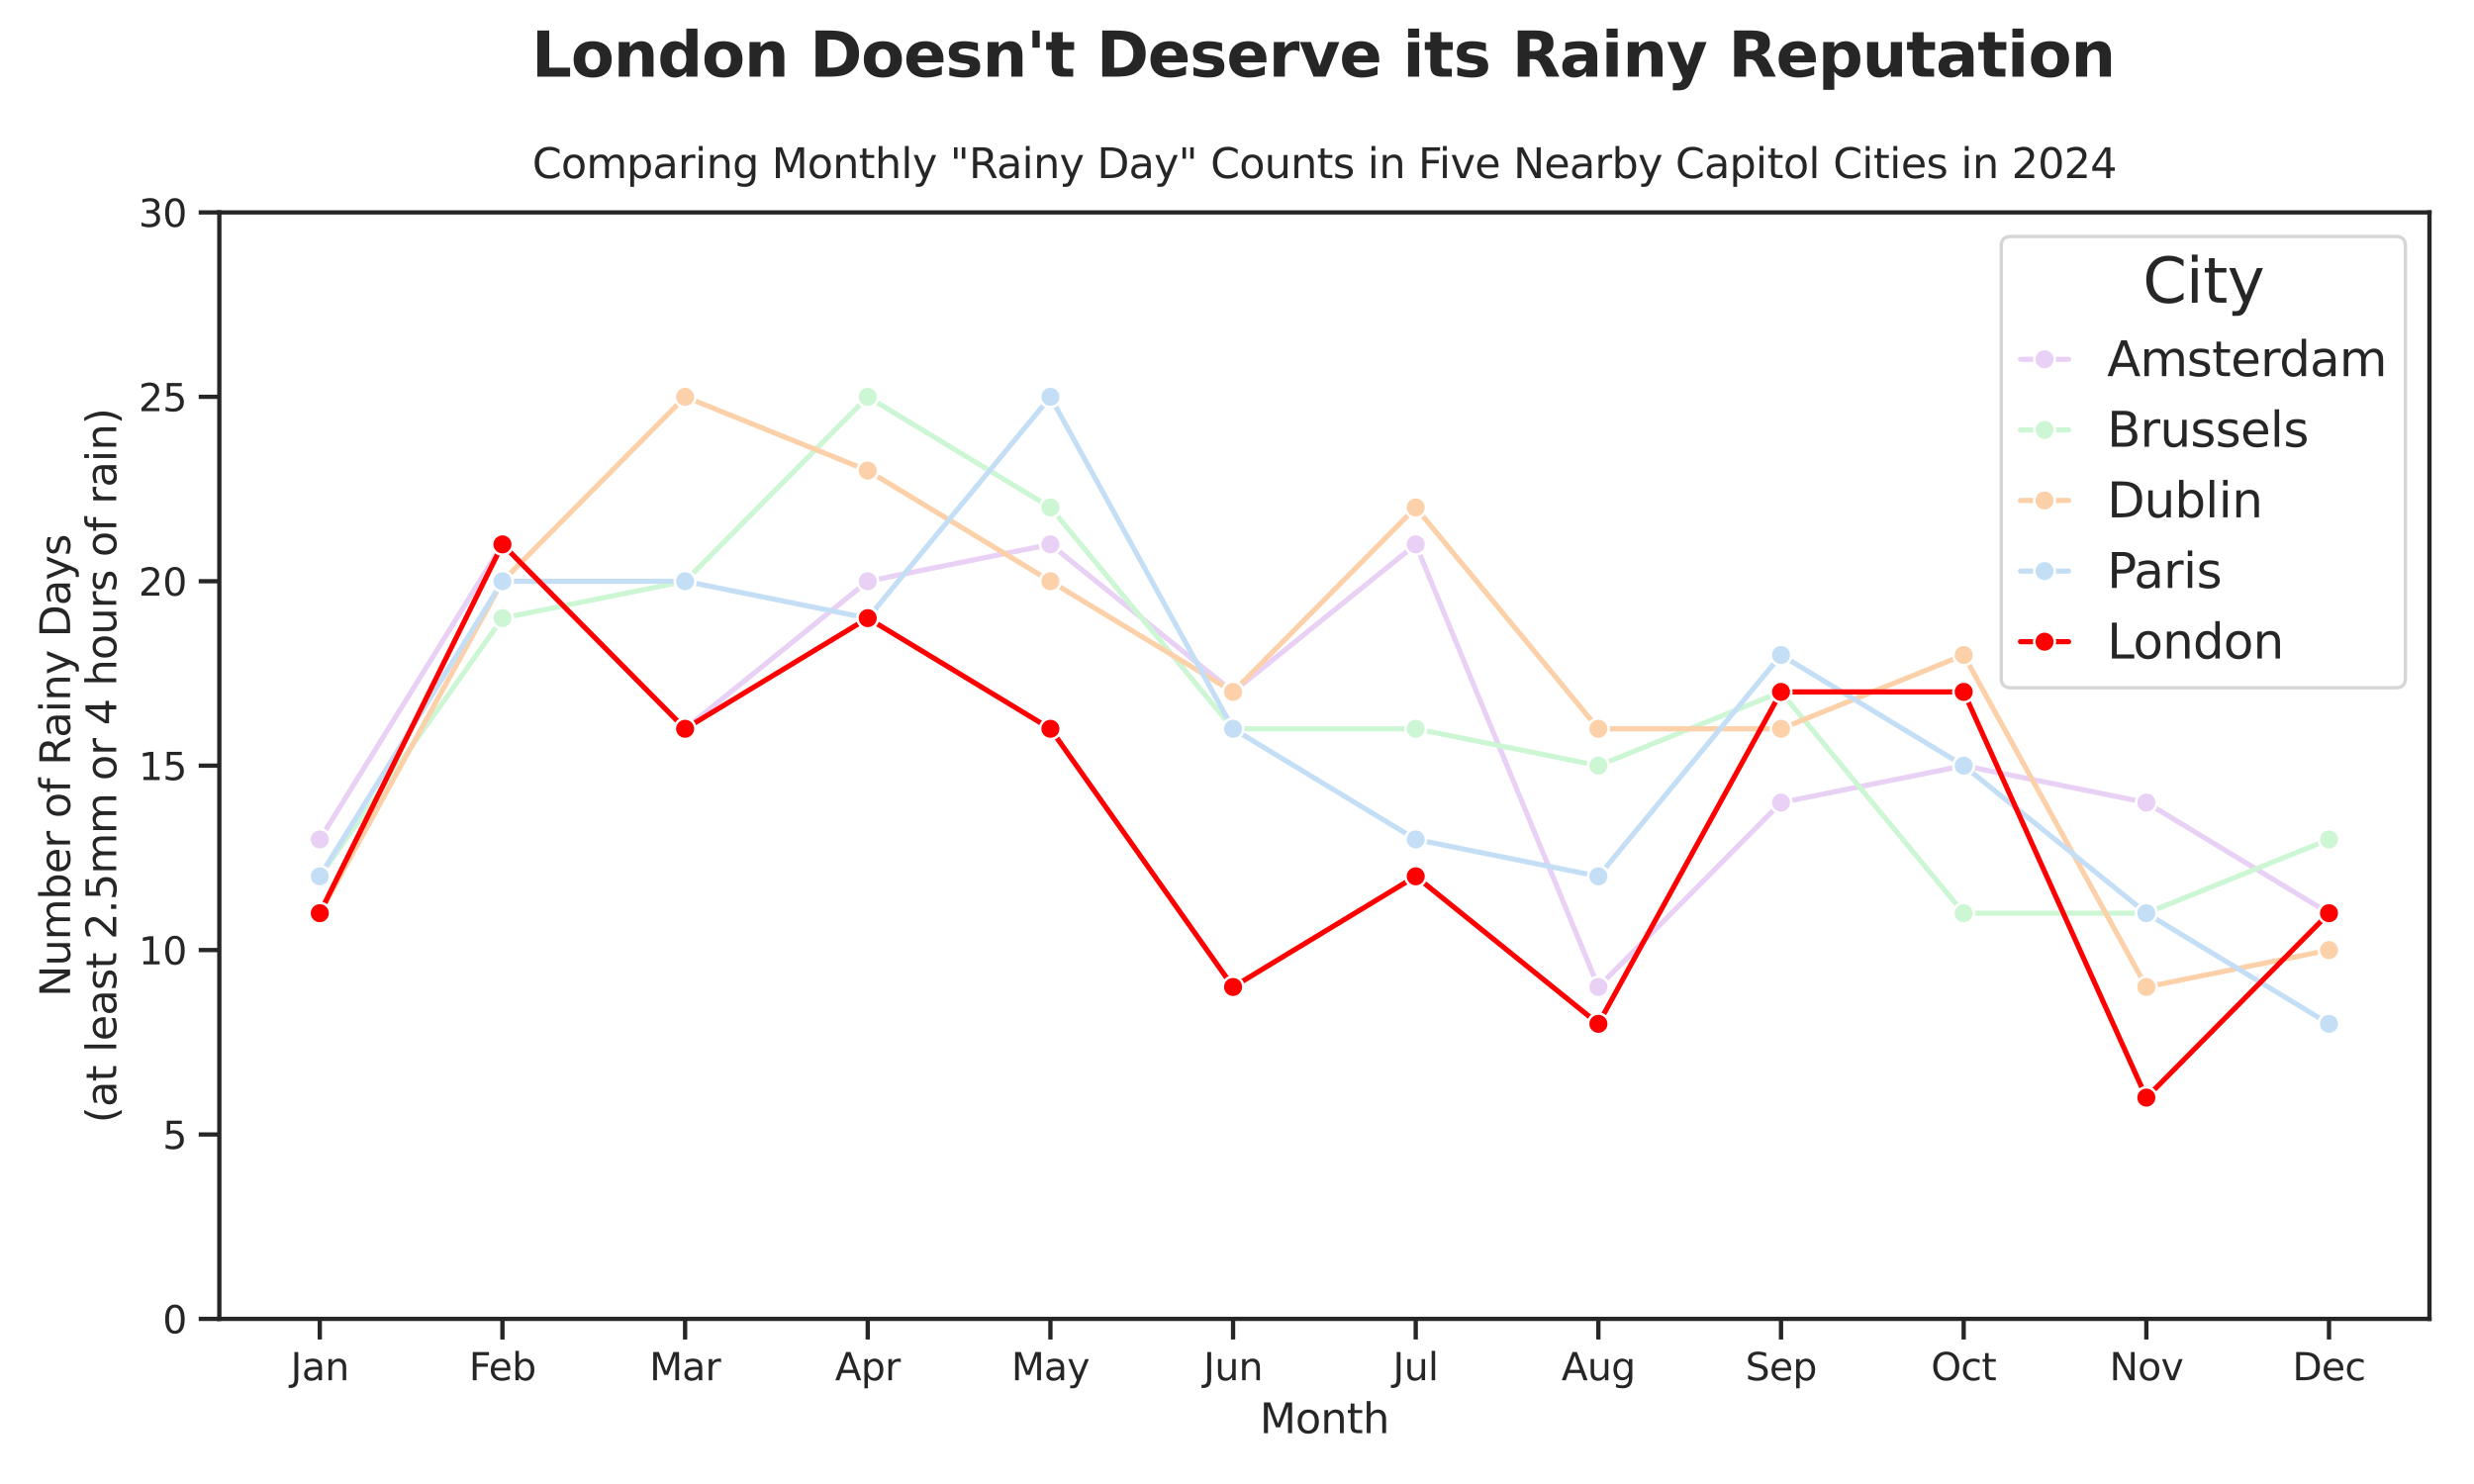 <?xml version="1.0" encoding="utf-8" standalone="no"?>
<!DOCTYPE svg PUBLIC "-//W3C//DTD SVG 1.1//EN"
  "http://www.w3.org/Graphics/SVG/1.1/DTD/svg11.dtd">
<svg xmlns:xlink="http://www.w3.org/1999/xlink" width="720pt" height="432pt" viewBox="0 0 720 432" xmlns="http://www.w3.org/2000/svg" version="1.1">
 <defs>
  <style type="text/css">*{stroke-linejoin: round; stroke-linecap: butt}</style>
 </defs>
 <g id="figure_1">
  <g id="patch_1">
   <path d="M 0 432 
L 720 432 
L 720 0 
L 0 0 
z
" style="fill: #ffffff"/>
  </g>
  <g id="axes_1">
   <g id="patch_2">
    <path d="M 63.828 383.94 
L 707.04 383.94 
L 707.04 61.84 
L 63.828 61.84 
z
" style="fill: #ffffff"/>
   </g>
   <g id="matplotlib.axis_1">
    <g id="xtick_1">
     <g id="line2d_1">
      <defs>
       <path id="mdc5f02696b" d="M 0 0 
L 0 6 
" style="stroke: #262626; stroke-width: 1.25"/>
      </defs>
      <g>
       <use xlink:href="#mdc5f02696b" x="93.065" y="383.94" style="fill: #262626; stroke: #262626; stroke-width: 1.25"/>
      </g>
     </g>
     <g id="text_1">
      <!-- Jan -->
      <g style="fill: #262626" transform="translate(84.586 401.798) scale(0.11 -0.11)">
       <defs>
        <path id="DejaVuSans-4a" d="M 628 4666 
L 1259 4666 
L 1259 325 
Q 1259 -519 939 -900 
Q 619 -1281 -91 -1281 
L -331 -1281 
L -331 -750 
L -134 -750 
Q 284 -750 456 -515 
Q 628 -281 628 325 
L 628 4666 
z
" transform="scale(0.016)"/>
        <path id="DejaVuSans-61" d="M 2194 1759 
Q 1497 1759 1228 1600 
Q 959 1441 959 1056 
Q 959 750 1161 570 
Q 1363 391 1709 391 
Q 2188 391 2477 730 
Q 2766 1069 2766 1631 
L 2766 1759 
L 2194 1759 
z
M 3341 1997 
L 3341 0 
L 2766 0 
L 2766 531 
Q 2569 213 2275 61 
Q 1981 -91 1556 -91 
Q 1019 -91 701 211 
Q 384 513 384 1019 
Q 384 1609 779 1909 
Q 1175 2209 1959 2209 
L 2766 2209 
L 2766 2266 
Q 2766 2663 2505 2880 
Q 2244 3097 1772 3097 
Q 1472 3097 1187 3025 
Q 903 2953 641 2809 
L 641 3341 
Q 956 3463 1253 3523 
Q 1550 3584 1831 3584 
Q 2591 3584 2966 3190 
Q 3341 2797 3341 1997 
z
" transform="scale(0.016)"/>
        <path id="DejaVuSans-6e" d="M 3513 2113 
L 3513 0 
L 2938 0 
L 2938 2094 
Q 2938 2591 2744 2837 
Q 2550 3084 2163 3084 
Q 1697 3084 1428 2787 
Q 1159 2491 1159 1978 
L 1159 0 
L 581 0 
L 581 3500 
L 1159 3500 
L 1159 2956 
Q 1366 3272 1645 3428 
Q 1925 3584 2291 3584 
Q 2894 3584 3203 3211 
Q 3513 2838 3513 2113 
z
" transform="scale(0.016)"/>
       </defs>
       <use xlink:href="#DejaVuSans-4a"/>
       <use xlink:href="#DejaVuSans-61" transform="translate(29.492 0)"/>
       <use xlink:href="#DejaVuSans-6e" transform="translate(90.771 0)"/>
      </g>
     </g>
    </g>
    <g id="xtick_2">
     <g id="line2d_2">
      <g>
       <use xlink:href="#mdc5f02696b" x="146.223" y="383.94" style="fill: #262626; stroke: #262626; stroke-width: 1.25"/>
      </g>
     </g>
     <g id="text_2">
      <!-- Feb -->
      <g style="fill: #262626" transform="translate(136.486 401.798) scale(0.11 -0.11)">
       <defs>
        <path id="DejaVuSans-46" d="M 628 4666 
L 3309 4666 
L 3309 4134 
L 1259 4134 
L 1259 2759 
L 3109 2759 
L 3109 2228 
L 1259 2228 
L 1259 0 
L 628 0 
L 628 4666 
z
" transform="scale(0.016)"/>
        <path id="DejaVuSans-65" d="M 3597 1894 
L 3597 1613 
L 953 1613 
Q 991 1019 1311 708 
Q 1631 397 2203 397 
Q 2534 397 2845 478 
Q 3156 559 3463 722 
L 3463 178 
Q 3153 47 2828 -22 
Q 2503 -91 2169 -91 
Q 1331 -91 842 396 
Q 353 884 353 1716 
Q 353 2575 817 3079 
Q 1281 3584 2069 3584 
Q 2775 3584 3186 3129 
Q 3597 2675 3597 1894 
z
M 3022 2063 
Q 3016 2534 2758 2815 
Q 2500 3097 2075 3097 
Q 1594 3097 1305 2825 
Q 1016 2553 972 2059 
L 3022 2063 
z
" transform="scale(0.016)"/>
        <path id="DejaVuSans-62" d="M 3116 1747 
Q 3116 2381 2855 2742 
Q 2594 3103 2138 3103 
Q 1681 3103 1420 2742 
Q 1159 2381 1159 1747 
Q 1159 1113 1420 752 
Q 1681 391 2138 391 
Q 2594 391 2855 752 
Q 3116 1113 3116 1747 
z
M 1159 2969 
Q 1341 3281 1617 3432 
Q 1894 3584 2278 3584 
Q 2916 3584 3314 3078 
Q 3713 2572 3713 1747 
Q 3713 922 3314 415 
Q 2916 -91 2278 -91 
Q 1894 -91 1617 61 
Q 1341 213 1159 525 
L 1159 0 
L 581 0 
L 581 4863 
L 1159 4863 
L 1159 2969 
z
" transform="scale(0.016)"/>
       </defs>
       <use xlink:href="#DejaVuSans-46"/>
       <use xlink:href="#DejaVuSans-65" transform="translate(52.02 0)"/>
       <use xlink:href="#DejaVuSans-62" transform="translate(113.543 0)"/>
      </g>
     </g>
    </g>
    <g id="xtick_3">
     <g id="line2d_3">
      <g>
       <use xlink:href="#mdc5f02696b" x="199.381" y="383.94" style="fill: #262626; stroke: #262626; stroke-width: 1.25"/>
      </g>
     </g>
     <g id="text_3">
      <!-- Mar -->
      <g style="fill: #262626" transform="translate(189.004 401.798) scale(0.11 -0.11)">
       <defs>
        <path id="DejaVuSans-4d" d="M 628 4666 
L 1569 4666 
L 2759 1491 
L 3956 4666 
L 4897 4666 
L 4897 0 
L 4281 0 
L 4281 4097 
L 3078 897 
L 2444 897 
L 1241 4097 
L 1241 0 
L 628 0 
L 628 4666 
z
" transform="scale(0.016)"/>
        <path id="DejaVuSans-72" d="M 2631 2963 
Q 2534 3019 2420 3045 
Q 2306 3072 2169 3072 
Q 1681 3072 1420 2755 
Q 1159 2438 1159 1844 
L 1159 0 
L 581 0 
L 581 3500 
L 1159 3500 
L 1159 2956 
Q 1341 3275 1631 3429 
Q 1922 3584 2338 3584 
Q 2397 3584 2469 3576 
Q 2541 3569 2628 3553 
L 2631 2963 
z
" transform="scale(0.016)"/>
       </defs>
       <use xlink:href="#DejaVuSans-4d"/>
       <use xlink:href="#DejaVuSans-61" transform="translate(86.279 0)"/>
       <use xlink:href="#DejaVuSans-72" transform="translate(147.559 0)"/>
      </g>
     </g>
    </g>
    <g id="xtick_4">
     <g id="line2d_4">
      <g>
       <use xlink:href="#mdc5f02696b" x="252.539" y="383.94" style="fill: #262626; stroke: #262626; stroke-width: 1.25"/>
      </g>
     </g>
     <g id="text_4">
      <!-- Apr -->
      <g style="fill: #262626" transform="translate(243.024 401.798) scale(0.11 -0.11)">
       <defs>
        <path id="DejaVuSans-41" d="M 2188 4044 
L 1331 1722 
L 3047 1722 
L 2188 4044 
z
M 1831 4666 
L 2547 4666 
L 4325 0 
L 3669 0 
L 3244 1197 
L 1141 1197 
L 716 0 
L 50 0 
L 1831 4666 
z
" transform="scale(0.016)"/>
        <path id="DejaVuSans-70" d="M 1159 525 
L 1159 -1331 
L 581 -1331 
L 581 3500 
L 1159 3500 
L 1159 2969 
Q 1341 3281 1617 3432 
Q 1894 3584 2278 3584 
Q 2916 3584 3314 3078 
Q 3713 2572 3713 1747 
Q 3713 922 3314 415 
Q 2916 -91 2278 -91 
Q 1894 -91 1617 61 
Q 1341 213 1159 525 
z
M 3116 1747 
Q 3116 2381 2855 2742 
Q 2594 3103 2138 3103 
Q 1681 3103 1420 2742 
Q 1159 2381 1159 1747 
Q 1159 1113 1420 752 
Q 1681 391 2138 391 
Q 2594 391 2855 752 
Q 3116 1113 3116 1747 
z
" transform="scale(0.016)"/>
       </defs>
       <use xlink:href="#DejaVuSans-41"/>
       <use xlink:href="#DejaVuSans-70" transform="translate(68.408 0)"/>
       <use xlink:href="#DejaVuSans-72" transform="translate(131.885 0)"/>
      </g>
     </g>
    </g>
    <g id="xtick_5">
     <g id="line2d_5">
      <g>
       <use xlink:href="#mdc5f02696b" x="305.697" y="383.94" style="fill: #262626; stroke: #262626; stroke-width: 1.25"/>
      </g>
     </g>
     <g id="text_5">
      <!-- May -->
      <g style="fill: #262626" transform="translate(294.326 401.798) scale(0.11 -0.11)">
       <defs>
        <path id="DejaVuSans-79" d="M 2059 -325 
Q 1816 -950 1584 -1140 
Q 1353 -1331 966 -1331 
L 506 -1331 
L 506 -850 
L 844 -850 
Q 1081 -850 1212 -737 
Q 1344 -625 1503 -206 
L 1606 56 
L 191 3500 
L 800 3500 
L 1894 763 
L 2988 3500 
L 3597 3500 
L 2059 -325 
z
" transform="scale(0.016)"/>
       </defs>
       <use xlink:href="#DejaVuSans-4d"/>
       <use xlink:href="#DejaVuSans-61" transform="translate(86.279 0)"/>
       <use xlink:href="#DejaVuSans-79" transform="translate(147.559 0)"/>
      </g>
     </g>
    </g>
    <g id="xtick_6">
     <g id="line2d_6">
      <g>
       <use xlink:href="#mdc5f02696b" x="358.855" y="383.94" style="fill: #262626; stroke: #262626; stroke-width: 1.25"/>
      </g>
     </g>
     <g id="text_6">
      <!-- Jun -->
      <g style="fill: #262626" transform="translate(350.261 401.798) scale(0.11 -0.11)">
       <defs>
        <path id="DejaVuSans-75" d="M 544 1381 
L 544 3500 
L 1119 3500 
L 1119 1403 
Q 1119 906 1312 657 
Q 1506 409 1894 409 
Q 2359 409 2629 706 
Q 2900 1003 2900 1516 
L 2900 3500 
L 3475 3500 
L 3475 0 
L 2900 0 
L 2900 538 
Q 2691 219 2414 64 
Q 2138 -91 1772 -91 
Q 1169 -91 856 284 
Q 544 659 544 1381 
z
M 1991 3584 
L 1991 3584 
z
" transform="scale(0.016)"/>
       </defs>
       <use xlink:href="#DejaVuSans-4a"/>
       <use xlink:href="#DejaVuSans-75" transform="translate(29.492 0)"/>
       <use xlink:href="#DejaVuSans-6e" transform="translate(92.871 0)"/>
      </g>
     </g>
    </g>
    <g id="xtick_7">
     <g id="line2d_7">
      <g>
       <use xlink:href="#mdc5f02696b" x="412.013" y="383.94" style="fill: #262626; stroke: #262626; stroke-width: 1.25"/>
      </g>
     </g>
     <g id="text_7">
      <!-- Jul -->
      <g style="fill: #262626" transform="translate(405.377 401.798) scale(0.11 -0.11)">
       <defs>
        <path id="DejaVuSans-6c" d="M 603 4863 
L 1178 4863 
L 1178 0 
L 603 0 
L 603 4863 
z
" transform="scale(0.016)"/>
       </defs>
       <use xlink:href="#DejaVuSans-4a"/>
       <use xlink:href="#DejaVuSans-75" transform="translate(29.492 0)"/>
       <use xlink:href="#DejaVuSans-6c" transform="translate(92.871 0)"/>
      </g>
     </g>
    </g>
    <g id="xtick_8">
     <g id="line2d_8">
      <g>
       <use xlink:href="#mdc5f02696b" x="465.171" y="383.94" style="fill: #262626; stroke: #262626; stroke-width: 1.25"/>
      </g>
     </g>
     <g id="text_8">
      <!-- Aug -->
      <g style="fill: #262626" transform="translate(454.431 401.798) scale(0.11 -0.11)">
       <defs>
        <path id="DejaVuSans-67" d="M 2906 1791 
Q 2906 2416 2648 2759 
Q 2391 3103 1925 3103 
Q 1463 3103 1205 2759 
Q 947 2416 947 1791 
Q 947 1169 1205 825 
Q 1463 481 1925 481 
Q 2391 481 2648 825 
Q 2906 1169 2906 1791 
z
M 3481 434 
Q 3481 -459 3084 -895 
Q 2688 -1331 1869 -1331 
Q 1566 -1331 1297 -1286 
Q 1028 -1241 775 -1147 
L 775 -588 
Q 1028 -725 1275 -790 
Q 1522 -856 1778 -856 
Q 2344 -856 2625 -561 
Q 2906 -266 2906 331 
L 2906 616 
Q 2728 306 2450 153 
Q 2172 0 1784 0 
Q 1141 0 747 490 
Q 353 981 353 1791 
Q 353 2603 747 3093 
Q 1141 3584 1784 3584 
Q 2172 3584 2450 3431 
Q 2728 3278 2906 2969 
L 2906 3500 
L 3481 3500 
L 3481 434 
z
" transform="scale(0.016)"/>
       </defs>
       <use xlink:href="#DejaVuSans-41"/>
       <use xlink:href="#DejaVuSans-75" transform="translate(68.408 0)"/>
       <use xlink:href="#DejaVuSans-67" transform="translate(131.787 0)"/>
      </g>
     </g>
    </g>
    <g id="xtick_9">
     <g id="line2d_9">
      <g>
       <use xlink:href="#mdc5f02696b" x="518.329" y="383.94" style="fill: #262626; stroke: #262626; stroke-width: 1.25"/>
      </g>
     </g>
     <g id="text_9">
      <!-- Sep -->
      <g style="fill: #262626" transform="translate(507.962 401.798) scale(0.11 -0.11)">
       <defs>
        <path id="DejaVuSans-53" d="M 3425 4513 
L 3425 3897 
Q 3066 4069 2747 4153 
Q 2428 4238 2131 4238 
Q 1616 4238 1336 4038 
Q 1056 3838 1056 3469 
Q 1056 3159 1242 3001 
Q 1428 2844 1947 2747 
L 2328 2669 
Q 3034 2534 3370 2195 
Q 3706 1856 3706 1288 
Q 3706 609 3251 259 
Q 2797 -91 1919 -91 
Q 1588 -91 1214 -16 
Q 841 59 441 206 
L 441 856 
Q 825 641 1194 531 
Q 1563 422 1919 422 
Q 2459 422 2753 634 
Q 3047 847 3047 1241 
Q 3047 1584 2836 1778 
Q 2625 1972 2144 2069 
L 1759 2144 
Q 1053 2284 737 2584 
Q 422 2884 422 3419 
Q 422 4038 858 4394 
Q 1294 4750 2059 4750 
Q 2388 4750 2728 4690 
Q 3069 4631 3425 4513 
z
" transform="scale(0.016)"/>
       </defs>
       <use xlink:href="#DejaVuSans-53"/>
       <use xlink:href="#DejaVuSans-65" transform="translate(63.477 0)"/>
       <use xlink:href="#DejaVuSans-70" transform="translate(125 0)"/>
      </g>
     </g>
    </g>
    <g id="xtick_10">
     <g id="line2d_10">
      <g>
       <use xlink:href="#mdc5f02696b" x="571.487" y="383.94" style="fill: #262626; stroke: #262626; stroke-width: 1.25"/>
      </g>
     </g>
     <g id="text_10">
      <!-- Oct -->
      <g style="fill: #262626" transform="translate(561.977 401.798) scale(0.11 -0.11)">
       <defs>
        <path id="DejaVuSans-4f" d="M 2522 4238 
Q 1834 4238 1429 3725 
Q 1025 3213 1025 2328 
Q 1025 1447 1429 934 
Q 1834 422 2522 422 
Q 3209 422 3611 934 
Q 4013 1447 4013 2328 
Q 4013 3213 3611 3725 
Q 3209 4238 2522 4238 
z
M 2522 4750 
Q 3503 4750 4090 4092 
Q 4678 3434 4678 2328 
Q 4678 1225 4090 567 
Q 3503 -91 2522 -91 
Q 1538 -91 948 565 
Q 359 1222 359 2328 
Q 359 3434 948 4092 
Q 1538 4750 2522 4750 
z
" transform="scale(0.016)"/>
        <path id="DejaVuSans-63" d="M 3122 3366 
L 3122 2828 
Q 2878 2963 2633 3030 
Q 2388 3097 2138 3097 
Q 1578 3097 1268 2742 
Q 959 2388 959 1747 
Q 959 1106 1268 751 
Q 1578 397 2138 397 
Q 2388 397 2633 464 
Q 2878 531 3122 666 
L 3122 134 
Q 2881 22 2623 -34 
Q 2366 -91 2075 -91 
Q 1284 -91 818 406 
Q 353 903 353 1747 
Q 353 2603 823 3093 
Q 1294 3584 2113 3584 
Q 2378 3584 2631 3529 
Q 2884 3475 3122 3366 
z
" transform="scale(0.016)"/>
        <path id="DejaVuSans-74" d="M 1172 4494 
L 1172 3500 
L 2356 3500 
L 2356 3053 
L 1172 3053 
L 1172 1153 
Q 1172 725 1289 603 
Q 1406 481 1766 481 
L 2356 481 
L 2356 0 
L 1766 0 
Q 1100 0 847 248 
Q 594 497 594 1153 
L 594 3053 
L 172 3053 
L 172 3500 
L 594 3500 
L 594 4494 
L 1172 4494 
z
" transform="scale(0.016)"/>
       </defs>
       <use xlink:href="#DejaVuSans-4f"/>
       <use xlink:href="#DejaVuSans-63" transform="translate(78.711 0)"/>
       <use xlink:href="#DejaVuSans-74" transform="translate(133.691 0)"/>
      </g>
     </g>
    </g>
    <g id="xtick_11">
     <g id="line2d_11">
      <g>
       <use xlink:href="#mdc5f02696b" x="624.645" y="383.94" style="fill: #262626; stroke: #262626; stroke-width: 1.25"/>
      </g>
     </g>
     <g id="text_11">
      <!-- Nov -->
      <g style="fill: #262626" transform="translate(613.91 401.798) scale(0.11 -0.11)">
       <defs>
        <path id="DejaVuSans-4e" d="M 628 4666 
L 1478 4666 
L 3547 763 
L 3547 4666 
L 4159 4666 
L 4159 0 
L 3309 0 
L 1241 3903 
L 1241 0 
L 628 0 
L 628 4666 
z
" transform="scale(0.016)"/>
        <path id="DejaVuSans-6f" d="M 1959 3097 
Q 1497 3097 1228 2736 
Q 959 2375 959 1747 
Q 959 1119 1226 758 
Q 1494 397 1959 397 
Q 2419 397 2687 759 
Q 2956 1122 2956 1747 
Q 2956 2369 2687 2733 
Q 2419 3097 1959 3097 
z
M 1959 3584 
Q 2709 3584 3137 3096 
Q 3566 2609 3566 1747 
Q 3566 888 3137 398 
Q 2709 -91 1959 -91 
Q 1206 -91 779 398 
Q 353 888 353 1747 
Q 353 2609 779 3096 
Q 1206 3584 1959 3584 
z
" transform="scale(0.016)"/>
        <path id="DejaVuSans-76" d="M 191 3500 
L 800 3500 
L 1894 563 
L 2988 3500 
L 3597 3500 
L 2284 0 
L 1503 0 
L 191 3500 
z
" transform="scale(0.016)"/>
       </defs>
       <use xlink:href="#DejaVuSans-4e"/>
       <use xlink:href="#DejaVuSans-6f" transform="translate(74.805 0)"/>
       <use xlink:href="#DejaVuSans-76" transform="translate(135.986 0)"/>
      </g>
     </g>
    </g>
    <g id="xtick_12">
     <g id="line2d_12">
      <g>
       <use xlink:href="#mdc5f02696b" x="677.803" y="383.94" style="fill: #262626; stroke: #262626; stroke-width: 1.25"/>
      </g>
     </g>
     <g id="text_12">
      <!-- Dec -->
      <g style="fill: #262626" transform="translate(667.16 401.798) scale(0.11 -0.11)">
       <defs>
        <path id="DejaVuSans-44" d="M 1259 4147 
L 1259 519 
L 2022 519 
Q 2988 519 3436 956 
Q 3884 1394 3884 2338 
Q 3884 3275 3436 3711 
Q 2988 4147 2022 4147 
L 1259 4147 
z
M 628 4666 
L 1925 4666 
Q 3281 4666 3915 4102 
Q 4550 3538 4550 2338 
Q 4550 1131 3912 565 
Q 3275 0 1925 0 
L 628 0 
L 628 4666 
z
" transform="scale(0.016)"/>
       </defs>
       <use xlink:href="#DejaVuSans-44"/>
       <use xlink:href="#DejaVuSans-65" transform="translate(77.002 0)"/>
       <use xlink:href="#DejaVuSans-63" transform="translate(138.525 0)"/>
      </g>
     </g>
    </g>
    <g id="text_13">
     <!-- Month -->
     <g style="fill: #262626" transform="translate(366.629 417.204) scale(0.12 -0.12)">
      <defs>
       <path id="DejaVuSans-68" d="M 3513 2113 
L 3513 0 
L 2938 0 
L 2938 2094 
Q 2938 2591 2744 2837 
Q 2550 3084 2163 3084 
Q 1697 3084 1428 2787 
Q 1159 2491 1159 1978 
L 1159 0 
L 581 0 
L 581 4863 
L 1159 4863 
L 1159 2956 
Q 1366 3272 1645 3428 
Q 1925 3584 2291 3584 
Q 2894 3584 3203 3211 
Q 3513 2838 3513 2113 
z
" transform="scale(0.016)"/>
      </defs>
      <use xlink:href="#DejaVuSans-4d"/>
      <use xlink:href="#DejaVuSans-6f" transform="translate(86.279 0)"/>
      <use xlink:href="#DejaVuSans-6e" transform="translate(147.461 0)"/>
      <use xlink:href="#DejaVuSans-74" transform="translate(210.84 0)"/>
      <use xlink:href="#DejaVuSans-68" transform="translate(250.049 0)"/>
     </g>
    </g>
   </g>
   <g id="matplotlib.axis_2">
    <g id="ytick_1">
     <g id="line2d_13">
      <defs>
       <path id="mfc7161e0ad" d="M 0 0 
L -6 0 
" style="stroke: #262626; stroke-width: 1.25"/>
      </defs>
      <g>
       <use xlink:href="#mfc7161e0ad" x="63.828" y="383.94" style="fill: #262626; stroke: #262626; stroke-width: 1.25"/>
      </g>
     </g>
     <g id="text_14">
      <!-- 0 -->
      <g style="fill: #262626" transform="translate(47.329 388.119) scale(0.11 -0.11)">
       <defs>
        <path id="DejaVuSans-30" d="M 2034 4250 
Q 1547 4250 1301 3770 
Q 1056 3291 1056 2328 
Q 1056 1369 1301 889 
Q 1547 409 2034 409 
Q 2525 409 2770 889 
Q 3016 1369 3016 2328 
Q 3016 3291 2770 3770 
Q 2525 4250 2034 4250 
z
M 2034 4750 
Q 2819 4750 3233 4129 
Q 3647 3509 3647 2328 
Q 3647 1150 3233 529 
Q 2819 -91 2034 -91 
Q 1250 -91 836 529 
Q 422 1150 422 2328 
Q 422 3509 836 4129 
Q 1250 4750 2034 4750 
z
" transform="scale(0.016)"/>
       </defs>
       <use xlink:href="#DejaVuSans-30"/>
      </g>
     </g>
    </g>
    <g id="ytick_2">
     <g id="line2d_14">
      <g>
       <use xlink:href="#mfc7161e0ad" x="63.828" y="330.257" style="fill: #262626; stroke: #262626; stroke-width: 1.25"/>
      </g>
     </g>
     <g id="text_15">
      <!-- 5 -->
      <g style="fill: #262626" transform="translate(47.329 334.436) scale(0.11 -0.11)">
       <defs>
        <path id="DejaVuSans-35" d="M 691 4666 
L 3169 4666 
L 3169 4134 
L 1269 4134 
L 1269 2991 
Q 1406 3038 1543 3061 
Q 1681 3084 1819 3084 
Q 2600 3084 3056 2656 
Q 3513 2228 3513 1497 
Q 3513 744 3044 326 
Q 2575 -91 1722 -91 
Q 1428 -91 1123 -41 
Q 819 9 494 109 
L 494 744 
Q 775 591 1075 516 
Q 1375 441 1709 441 
Q 2250 441 2565 725 
Q 2881 1009 2881 1497 
Q 2881 1984 2565 2268 
Q 2250 2553 1709 2553 
Q 1456 2553 1204 2497 
Q 953 2441 691 2322 
L 691 4666 
z
" transform="scale(0.016)"/>
       </defs>
       <use xlink:href="#DejaVuSans-35"/>
      </g>
     </g>
    </g>
    <g id="ytick_3">
     <g id="line2d_15">
      <g>
       <use xlink:href="#mfc7161e0ad" x="63.828" y="276.573" style="fill: #262626; stroke: #262626; stroke-width: 1.25"/>
      </g>
     </g>
     <g id="text_16">
      <!-- 10 -->
      <g style="fill: #262626" transform="translate(40.331 280.752) scale(0.11 -0.11)">
       <defs>
        <path id="DejaVuSans-31" d="M 794 531 
L 1825 531 
L 1825 4091 
L 703 3866 
L 703 4441 
L 1819 4666 
L 2450 4666 
L 2450 531 
L 3481 531 
L 3481 0 
L 794 0 
L 794 531 
z
" transform="scale(0.016)"/>
       </defs>
       <use xlink:href="#DejaVuSans-31"/>
       <use xlink:href="#DejaVuSans-30" transform="translate(63.623 0)"/>
      </g>
     </g>
    </g>
    <g id="ytick_4">
     <g id="line2d_16">
      <g>
       <use xlink:href="#mfc7161e0ad" x="63.828" y="222.89" style="fill: #262626; stroke: #262626; stroke-width: 1.25"/>
      </g>
     </g>
     <g id="text_17">
      <!-- 15 -->
      <g style="fill: #262626" transform="translate(40.331 227.069) scale(0.11 -0.11)">
       <use xlink:href="#DejaVuSans-31"/>
       <use xlink:href="#DejaVuSans-35" transform="translate(63.623 0)"/>
      </g>
     </g>
    </g>
    <g id="ytick_5">
     <g id="line2d_17">
      <g>
       <use xlink:href="#mfc7161e0ad" x="63.828" y="169.207" style="fill: #262626; stroke: #262626; stroke-width: 1.25"/>
      </g>
     </g>
     <g id="text_18">
      <!-- 20 -->
      <g style="fill: #262626" transform="translate(40.331 173.386) scale(0.11 -0.11)">
       <defs>
        <path id="DejaVuSans-32" d="M 1228 531 
L 3431 531 
L 3431 0 
L 469 0 
L 469 531 
Q 828 903 1448 1529 
Q 2069 2156 2228 2338 
Q 2531 2678 2651 2914 
Q 2772 3150 2772 3378 
Q 2772 3750 2511 3984 
Q 2250 4219 1831 4219 
Q 1534 4219 1204 4116 
Q 875 4013 500 3803 
L 500 4441 
Q 881 4594 1212 4672 
Q 1544 4750 1819 4750 
Q 2544 4750 2975 4387 
Q 3406 4025 3406 3419 
Q 3406 3131 3298 2873 
Q 3191 2616 2906 2266 
Q 2828 2175 2409 1742 
Q 1991 1309 1228 531 
z
" transform="scale(0.016)"/>
       </defs>
       <use xlink:href="#DejaVuSans-32"/>
       <use xlink:href="#DejaVuSans-30" transform="translate(63.623 0)"/>
      </g>
     </g>
    </g>
    <g id="ytick_6">
     <g id="line2d_18">
      <g>
       <use xlink:href="#mfc7161e0ad" x="63.828" y="115.523" style="fill: #262626; stroke: #262626; stroke-width: 1.25"/>
      </g>
     </g>
     <g id="text_19">
      <!-- 25 -->
      <g style="fill: #262626" transform="translate(40.331 119.702) scale(0.11 -0.11)">
       <use xlink:href="#DejaVuSans-32"/>
       <use xlink:href="#DejaVuSans-35" transform="translate(63.623 0)"/>
      </g>
     </g>
    </g>
    <g id="ytick_7">
     <g id="line2d_19">
      <g>
       <use xlink:href="#mfc7161e0ad" x="63.828" y="61.84" style="fill: #262626; stroke: #262626; stroke-width: 1.25"/>
      </g>
     </g>
     <g id="text_20">
      <!-- 30 -->
      <g style="fill: #262626" transform="translate(40.331 66.019) scale(0.11 -0.11)">
       <defs>
        <path id="DejaVuSans-33" d="M 2597 2516 
Q 3050 2419 3304 2112 
Q 3559 1806 3559 1356 
Q 3559 666 3084 287 
Q 2609 -91 1734 -91 
Q 1441 -91 1130 -33 
Q 819 25 488 141 
L 488 750 
Q 750 597 1062 519 
Q 1375 441 1716 441 
Q 2309 441 2620 675 
Q 2931 909 2931 1356 
Q 2931 1769 2642 2001 
Q 2353 2234 1838 2234 
L 1294 2234 
L 1294 2753 
L 1863 2753 
Q 2328 2753 2575 2939 
Q 2822 3125 2822 3475 
Q 2822 3834 2567 4026 
Q 2313 4219 1838 4219 
Q 1578 4219 1281 4162 
Q 984 4106 628 3988 
L 628 4550 
Q 988 4650 1302 4700 
Q 1616 4750 1894 4750 
Q 2613 4750 3031 4423 
Q 3450 4097 3450 3541 
Q 3450 3153 3228 2886 
Q 3006 2619 2597 2516 
z
" transform="scale(0.016)"/>
       </defs>
       <use xlink:href="#DejaVuSans-33"/>
       <use xlink:href="#DejaVuSans-30" transform="translate(63.623 0)"/>
      </g>
     </g>
    </g>
    <g id="text_21">
     <!-- Number of Rainy Days -->
     <g style="fill: #262626" transform="translate(20.398 290.202) rotate(-90) scale(0.12 -0.12)">
      <defs>
       <path id="DejaVuSans-6d" d="M 3328 2828 
Q 3544 3216 3844 3400 
Q 4144 3584 4550 3584 
Q 5097 3584 5394 3201 
Q 5691 2819 5691 2113 
L 5691 0 
L 5113 0 
L 5113 2094 
Q 5113 2597 4934 2840 
Q 4756 3084 4391 3084 
Q 3944 3084 3684 2787 
Q 3425 2491 3425 1978 
L 3425 0 
L 2847 0 
L 2847 2094 
Q 2847 2600 2669 2842 
Q 2491 3084 2119 3084 
Q 1678 3084 1418 2786 
Q 1159 2488 1159 1978 
L 1159 0 
L 581 0 
L 581 3500 
L 1159 3500 
L 1159 2956 
Q 1356 3278 1631 3431 
Q 1906 3584 2284 3584 
Q 2666 3584 2933 3390 
Q 3200 3197 3328 2828 
z
" transform="scale(0.016)"/>
       <path id="DejaVuSans-20" transform="scale(0.016)"/>
       <path id="DejaVuSans-66" d="M 2375 4863 
L 2375 4384 
L 1825 4384 
Q 1516 4384 1395 4259 
Q 1275 4134 1275 3809 
L 1275 3500 
L 2222 3500 
L 2222 3053 
L 1275 3053 
L 1275 0 
L 697 0 
L 697 3053 
L 147 3053 
L 147 3500 
L 697 3500 
L 697 3744 
Q 697 4328 969 4595 
Q 1241 4863 1831 4863 
L 2375 4863 
z
" transform="scale(0.016)"/>
       <path id="DejaVuSans-52" d="M 2841 2188 
Q 3044 2119 3236 1894 
Q 3428 1669 3622 1275 
L 4263 0 
L 3584 0 
L 2988 1197 
Q 2756 1666 2539 1819 
Q 2322 1972 1947 1972 
L 1259 1972 
L 1259 0 
L 628 0 
L 628 4666 
L 2053 4666 
Q 2853 4666 3247 4331 
Q 3641 3997 3641 3322 
Q 3641 2881 3436 2590 
Q 3231 2300 2841 2188 
z
M 1259 4147 
L 1259 2491 
L 2053 2491 
Q 2509 2491 2742 2702 
Q 2975 2913 2975 3322 
Q 2975 3731 2742 3939 
Q 2509 4147 2053 4147 
L 1259 4147 
z
" transform="scale(0.016)"/>
       <path id="DejaVuSans-69" d="M 603 3500 
L 1178 3500 
L 1178 0 
L 603 0 
L 603 3500 
z
M 603 4863 
L 1178 4863 
L 1178 4134 
L 603 4134 
L 603 4863 
z
" transform="scale(0.016)"/>
       <path id="DejaVuSans-73" d="M 2834 3397 
L 2834 2853 
Q 2591 2978 2328 3040 
Q 2066 3103 1784 3103 
Q 1356 3103 1142 2972 
Q 928 2841 928 2578 
Q 928 2378 1081 2264 
Q 1234 2150 1697 2047 
L 1894 2003 
Q 2506 1872 2764 1633 
Q 3022 1394 3022 966 
Q 3022 478 2636 193 
Q 2250 -91 1575 -91 
Q 1294 -91 989 -36 
Q 684 19 347 128 
L 347 722 
Q 666 556 975 473 
Q 1284 391 1588 391 
Q 1994 391 2212 530 
Q 2431 669 2431 922 
Q 2431 1156 2273 1281 
Q 2116 1406 1581 1522 
L 1381 1569 
Q 847 1681 609 1914 
Q 372 2147 372 2553 
Q 372 3047 722 3315 
Q 1072 3584 1716 3584 
Q 2034 3584 2315 3537 
Q 2597 3491 2834 3397 
z
" transform="scale(0.016)"/>
      </defs>
      <use xlink:href="#DejaVuSans-4e"/>
      <use xlink:href="#DejaVuSans-75" transform="translate(74.805 0)"/>
      <use xlink:href="#DejaVuSans-6d" transform="translate(138.184 0)"/>
      <use xlink:href="#DejaVuSans-62" transform="translate(235.596 0)"/>
      <use xlink:href="#DejaVuSans-65" transform="translate(299.072 0)"/>
      <use xlink:href="#DejaVuSans-72" transform="translate(360.596 0)"/>
      <use xlink:href="#DejaVuSans-20" transform="translate(401.709 0)"/>
      <use xlink:href="#DejaVuSans-6f" transform="translate(433.496 0)"/>
      <use xlink:href="#DejaVuSans-66" transform="translate(494.678 0)"/>
      <use xlink:href="#DejaVuSans-20" transform="translate(529.883 0)"/>
      <use xlink:href="#DejaVuSans-52" transform="translate(561.67 0)"/>
      <use xlink:href="#DejaVuSans-61" transform="translate(628.902 0)"/>
      <use xlink:href="#DejaVuSans-69" transform="translate(690.182 0)"/>
      <use xlink:href="#DejaVuSans-6e" transform="translate(717.965 0)"/>
      <use xlink:href="#DejaVuSans-79" transform="translate(781.344 0)"/>
      <use xlink:href="#DejaVuSans-20" transform="translate(840.523 0)"/>
      <use xlink:href="#DejaVuSans-44" transform="translate(872.311 0)"/>
      <use xlink:href="#DejaVuSans-61" transform="translate(949.312 0)"/>
      <use xlink:href="#DejaVuSans-79" transform="translate(1010.592 0)"/>
      <use xlink:href="#DejaVuSans-73" transform="translate(1069.771 0)"/>
     </g>
     <!-- (at least 2.5mm or 4 hours of rain) -->
     <g style="fill: #262626" transform="translate(33.835 326.913) rotate(-90) scale(0.12 -0.12)">
      <defs>
       <path id="DejaVuSans-28" d="M 1984 4856 
Q 1566 4138 1362 3434 
Q 1159 2731 1159 2009 
Q 1159 1288 1364 580 
Q 1569 -128 1984 -844 
L 1484 -844 
Q 1016 -109 783 600 
Q 550 1309 550 2009 
Q 550 2706 781 3412 
Q 1013 4119 1484 4856 
L 1984 4856 
z
" transform="scale(0.016)"/>
       <path id="DejaVuSans-2e" d="M 684 794 
L 1344 794 
L 1344 0 
L 684 0 
L 684 794 
z
" transform="scale(0.016)"/>
       <path id="DejaVuSans-34" d="M 2419 4116 
L 825 1625 
L 2419 1625 
L 2419 4116 
z
M 2253 4666 
L 3047 4666 
L 3047 1625 
L 3713 1625 
L 3713 1100 
L 3047 1100 
L 3047 0 
L 2419 0 
L 2419 1100 
L 313 1100 
L 313 1709 
L 2253 4666 
z
" transform="scale(0.016)"/>
       <path id="DejaVuSans-29" d="M 513 4856 
L 1013 4856 
Q 1481 4119 1714 3412 
Q 1947 2706 1947 2009 
Q 1947 1309 1714 600 
Q 1481 -109 1013 -844 
L 513 -844 
Q 928 -128 1133 580 
Q 1338 1288 1338 2009 
Q 1338 2731 1133 3434 
Q 928 4138 513 4856 
z
" transform="scale(0.016)"/>
      </defs>
      <use xlink:href="#DejaVuSans-28"/>
      <use xlink:href="#DejaVuSans-61" transform="translate(39.014 0)"/>
      <use xlink:href="#DejaVuSans-74" transform="translate(100.293 0)"/>
      <use xlink:href="#DejaVuSans-20" transform="translate(139.502 0)"/>
      <use xlink:href="#DejaVuSans-6c" transform="translate(171.289 0)"/>
      <use xlink:href="#DejaVuSans-65" transform="translate(199.072 0)"/>
      <use xlink:href="#DejaVuSans-61" transform="translate(260.596 0)"/>
      <use xlink:href="#DejaVuSans-73" transform="translate(321.875 0)"/>
      <use xlink:href="#DejaVuSans-74" transform="translate(373.975 0)"/>
      <use xlink:href="#DejaVuSans-20" transform="translate(413.184 0)"/>
      <use xlink:href="#DejaVuSans-32" transform="translate(444.971 0)"/>
      <use xlink:href="#DejaVuSans-2e" transform="translate(508.594 0)"/>
      <use xlink:href="#DejaVuSans-35" transform="translate(540.381 0)"/>
      <use xlink:href="#DejaVuSans-6d" transform="translate(604.004 0)"/>
      <use xlink:href="#DejaVuSans-6d" transform="translate(701.416 0)"/>
      <use xlink:href="#DejaVuSans-20" transform="translate(798.828 0)"/>
      <use xlink:href="#DejaVuSans-6f" transform="translate(830.615 0)"/>
      <use xlink:href="#DejaVuSans-72" transform="translate(891.797 0)"/>
      <use xlink:href="#DejaVuSans-20" transform="translate(932.91 0)"/>
      <use xlink:href="#DejaVuSans-34" transform="translate(964.697 0)"/>
      <use xlink:href="#DejaVuSans-20" transform="translate(1028.32 0)"/>
      <use xlink:href="#DejaVuSans-68" transform="translate(1060.107 0)"/>
      <use xlink:href="#DejaVuSans-6f" transform="translate(1123.486 0)"/>
      <use xlink:href="#DejaVuSans-75" transform="translate(1184.668 0)"/>
      <use xlink:href="#DejaVuSans-72" transform="translate(1248.047 0)"/>
      <use xlink:href="#DejaVuSans-73" transform="translate(1289.16 0)"/>
      <use xlink:href="#DejaVuSans-20" transform="translate(1341.26 0)"/>
      <use xlink:href="#DejaVuSans-6f" transform="translate(1373.047 0)"/>
      <use xlink:href="#DejaVuSans-66" transform="translate(1434.229 0)"/>
      <use xlink:href="#DejaVuSans-20" transform="translate(1469.434 0)"/>
      <use xlink:href="#DejaVuSans-72" transform="translate(1501.221 0)"/>
      <use xlink:href="#DejaVuSans-61" transform="translate(1542.334 0)"/>
      <use xlink:href="#DejaVuSans-69" transform="translate(1603.613 0)"/>
      <use xlink:href="#DejaVuSans-6e" transform="translate(1631.396 0)"/>
      <use xlink:href="#DejaVuSans-29" transform="translate(1694.775 0)"/>
     </g>
    </g>
   </g>
   <g id="FillBetweenPolyCollection_1"/>
   <g id="FillBetweenPolyCollection_2"/>
   <g id="FillBetweenPolyCollection_3"/>
   <g id="FillBetweenPolyCollection_4"/>
   <g id="FillBetweenPolyCollection_5"/>
   <g id="line2d_20">
    <path d="M 93.065 244.363 
L 146.223 158.47 
L 199.381 212.153 
L 252.539 169.207 
L 305.697 158.47 
L 358.855 201.417 
L 412.013 158.47 
L 465.171 287.31 
L 518.329 233.627 
L 571.487 222.89 
L 624.645 233.627 
L 677.803 265.837 
" clip-path="url(#pb28b47d5f8)" style="fill: none; stroke: #e9d0f5; stroke-width: 1.5; stroke-linecap: round"/>
    <defs>
     <path id="m440a010ff6" d="M 0 3 
C 0.796 3 1.559 2.684 2.121 2.121 
C 2.684 1.559 3 0.796 3 0 
C 3 -0.796 2.684 -1.559 2.121 -2.121 
C 1.559 -2.684 0.796 -3 0 -3 
C -0.796 -3 -1.559 -2.684 -2.121 -2.121 
C -2.684 -1.559 -3 -0.796 -3 0 
C -3 0.796 -2.684 1.559 -2.121 2.121 
C -1.559 2.684 -0.796 3 0 3 
z
" style="stroke: #ffffff; stroke-width: 0.75"/>
    </defs>
    <g clip-path="url(#pb28b47d5f8)">
     <use xlink:href="#m440a010ff6" x="93.065" y="244.363" style="fill: #e9d0f5; stroke: #ffffff; stroke-width: 0.75"/>
     <use xlink:href="#m440a010ff6" x="146.223" y="158.47" style="fill: #e9d0f5; stroke: #ffffff; stroke-width: 0.75"/>
     <use xlink:href="#m440a010ff6" x="199.381" y="212.153" style="fill: #e9d0f5; stroke: #ffffff; stroke-width: 0.75"/>
     <use xlink:href="#m440a010ff6" x="252.539" y="169.207" style="fill: #e9d0f5; stroke: #ffffff; stroke-width: 0.75"/>
     <use xlink:href="#m440a010ff6" x="305.697" y="158.47" style="fill: #e9d0f5; stroke: #ffffff; stroke-width: 0.75"/>
     <use xlink:href="#m440a010ff6" x="358.855" y="201.417" style="fill: #e9d0f5; stroke: #ffffff; stroke-width: 0.75"/>
     <use xlink:href="#m440a010ff6" x="412.013" y="158.47" style="fill: #e9d0f5; stroke: #ffffff; stroke-width: 0.75"/>
     <use xlink:href="#m440a010ff6" x="465.171" y="287.31" style="fill: #e9d0f5; stroke: #ffffff; stroke-width: 0.75"/>
     <use xlink:href="#m440a010ff6" x="518.329" y="233.627" style="fill: #e9d0f5; stroke: #ffffff; stroke-width: 0.75"/>
     <use xlink:href="#m440a010ff6" x="571.487" y="222.89" style="fill: #e9d0f5; stroke: #ffffff; stroke-width: 0.75"/>
     <use xlink:href="#m440a010ff6" x="624.645" y="233.627" style="fill: #e9d0f5; stroke: #ffffff; stroke-width: 0.75"/>
     <use xlink:href="#m440a010ff6" x="677.803" y="265.837" style="fill: #e9d0f5; stroke: #ffffff; stroke-width: 0.75"/>
    </g>
   </g>
   <g id="line2d_21">
    <path d="M 93.065 255.1 
L 146.223 179.943 
L 199.381 169.207 
L 252.539 115.523 
L 305.697 147.733 
L 358.855 212.153 
L 412.013 212.153 
L 465.171 222.89 
L 518.329 201.417 
L 571.487 265.837 
L 624.645 265.837 
L 677.803 244.363 
" clip-path="url(#pb28b47d5f8)" style="fill: none; stroke: #cdf7d4; stroke-width: 1.5; stroke-linecap: round"/>
    <defs>
     <path id="m467f38adc6" d="M 0 3 
C 0.796 3 1.559 2.684 2.121 2.121 
C 2.684 1.559 3 0.796 3 0 
C 3 -0.796 2.684 -1.559 2.121 -2.121 
C 1.559 -2.684 0.796 -3 0 -3 
C -0.796 -3 -1.559 -2.684 -2.121 -2.121 
C -2.684 -1.559 -3 -0.796 -3 0 
C -3 0.796 -2.684 1.559 -2.121 2.121 
C -1.559 2.684 -0.796 3 0 3 
z
" style="stroke: #ffffff; stroke-width: 0.75"/>
    </defs>
    <g clip-path="url(#pb28b47d5f8)">
     <use xlink:href="#m467f38adc6" x="93.065" y="255.1" style="fill: #cdf7d4; stroke: #ffffff; stroke-width: 0.75"/>
     <use xlink:href="#m467f38adc6" x="146.223" y="179.943" style="fill: #cdf7d4; stroke: #ffffff; stroke-width: 0.75"/>
     <use xlink:href="#m467f38adc6" x="199.381" y="169.207" style="fill: #cdf7d4; stroke: #ffffff; stroke-width: 0.75"/>
     <use xlink:href="#m467f38adc6" x="252.539" y="115.523" style="fill: #cdf7d4; stroke: #ffffff; stroke-width: 0.75"/>
     <use xlink:href="#m467f38adc6" x="305.697" y="147.733" style="fill: #cdf7d4; stroke: #ffffff; stroke-width: 0.75"/>
     <use xlink:href="#m467f38adc6" x="358.855" y="212.153" style="fill: #cdf7d4; stroke: #ffffff; stroke-width: 0.75"/>
     <use xlink:href="#m467f38adc6" x="412.013" y="212.153" style="fill: #cdf7d4; stroke: #ffffff; stroke-width: 0.75"/>
     <use xlink:href="#m467f38adc6" x="465.171" y="222.89" style="fill: #cdf7d4; stroke: #ffffff; stroke-width: 0.75"/>
     <use xlink:href="#m467f38adc6" x="518.329" y="201.417" style="fill: #cdf7d4; stroke: #ffffff; stroke-width: 0.75"/>
     <use xlink:href="#m467f38adc6" x="571.487" y="265.837" style="fill: #cdf7d4; stroke: #ffffff; stroke-width: 0.75"/>
     <use xlink:href="#m467f38adc6" x="624.645" y="265.837" style="fill: #cdf7d4; stroke: #ffffff; stroke-width: 0.75"/>
     <use xlink:href="#m467f38adc6" x="677.803" y="244.363" style="fill: #cdf7d4; stroke: #ffffff; stroke-width: 0.75"/>
    </g>
   </g>
   <g id="line2d_22">
    <path d="M 93.065 265.837 
L 146.223 169.207 
L 199.381 115.523 
L 252.539 136.997 
L 305.697 169.207 
L 358.855 201.417 
L 412.013 147.733 
L 465.171 212.153 
L 518.329 212.153 
L 571.487 190.68 
L 624.645 287.31 
L 677.803 276.573 
" clip-path="url(#pb28b47d5f8)" style="fill: none; stroke: #fcd1a9; stroke-width: 1.5; stroke-linecap: round"/>
    <defs>
     <path id="mf452a58a5c" d="M 0 3 
C 0.796 3 1.559 2.684 2.121 2.121 
C 2.684 1.559 3 0.796 3 0 
C 3 -0.796 2.684 -1.559 2.121 -2.121 
C 1.559 -2.684 0.796 -3 0 -3 
C -0.796 -3 -1.559 -2.684 -2.121 -2.121 
C -2.684 -1.559 -3 -0.796 -3 0 
C -3 0.796 -2.684 1.559 -2.121 2.121 
C -1.559 2.684 -0.796 3 0 3 
z
" style="stroke: #ffffff; stroke-width: 0.75"/>
    </defs>
    <g clip-path="url(#pb28b47d5f8)">
     <use xlink:href="#mf452a58a5c" x="93.065" y="265.837" style="fill: #fcd1a9; stroke: #ffffff; stroke-width: 0.75"/>
     <use xlink:href="#mf452a58a5c" x="146.223" y="169.207" style="fill: #fcd1a9; stroke: #ffffff; stroke-width: 0.75"/>
     <use xlink:href="#mf452a58a5c" x="199.381" y="115.523" style="fill: #fcd1a9; stroke: #ffffff; stroke-width: 0.75"/>
     <use xlink:href="#mf452a58a5c" x="252.539" y="136.997" style="fill: #fcd1a9; stroke: #ffffff; stroke-width: 0.75"/>
     <use xlink:href="#mf452a58a5c" x="305.697" y="169.207" style="fill: #fcd1a9; stroke: #ffffff; stroke-width: 0.75"/>
     <use xlink:href="#mf452a58a5c" x="358.855" y="201.417" style="fill: #fcd1a9; stroke: #ffffff; stroke-width: 0.75"/>
     <use xlink:href="#mf452a58a5c" x="412.013" y="147.733" style="fill: #fcd1a9; stroke: #ffffff; stroke-width: 0.75"/>
     <use xlink:href="#mf452a58a5c" x="465.171" y="212.153" style="fill: #fcd1a9; stroke: #ffffff; stroke-width: 0.75"/>
     <use xlink:href="#mf452a58a5c" x="518.329" y="212.153" style="fill: #fcd1a9; stroke: #ffffff; stroke-width: 0.75"/>
     <use xlink:href="#mf452a58a5c" x="571.487" y="190.68" style="fill: #fcd1a9; stroke: #ffffff; stroke-width: 0.75"/>
     <use xlink:href="#mf452a58a5c" x="624.645" y="287.31" style="fill: #fcd1a9; stroke: #ffffff; stroke-width: 0.75"/>
     <use xlink:href="#mf452a58a5c" x="677.803" y="276.573" style="fill: #fcd1a9; stroke: #ffffff; stroke-width: 0.75"/>
    </g>
   </g>
   <g id="line2d_23">
    <path d="M 93.065 255.1 
L 146.223 169.207 
L 199.381 169.207 
L 252.539 179.943 
L 305.697 115.523 
L 358.855 212.153 
L 412.013 244.363 
L 465.171 255.1 
L 518.329 190.68 
L 571.487 222.89 
L 624.645 265.837 
L 677.803 298.047 
" clip-path="url(#pb28b47d5f8)" style="fill: none; stroke: #c4dff5; stroke-width: 1.5; stroke-linecap: round"/>
    <defs>
     <path id="m775934fa94" d="M 0 3 
C 0.796 3 1.559 2.684 2.121 2.121 
C 2.684 1.559 3 0.796 3 0 
C 3 -0.796 2.684 -1.559 2.121 -2.121 
C 1.559 -2.684 0.796 -3 0 -3 
C -0.796 -3 -1.559 -2.684 -2.121 -2.121 
C -2.684 -1.559 -3 -0.796 -3 0 
C -3 0.796 -2.684 1.559 -2.121 2.121 
C -1.559 2.684 -0.796 3 0 3 
z
" style="stroke: #ffffff; stroke-width: 0.75"/>
    </defs>
    <g clip-path="url(#pb28b47d5f8)">
     <use xlink:href="#m775934fa94" x="93.065" y="255.1" style="fill: #c4dff5; stroke: #ffffff; stroke-width: 0.75"/>
     <use xlink:href="#m775934fa94" x="146.223" y="169.207" style="fill: #c4dff5; stroke: #ffffff; stroke-width: 0.75"/>
     <use xlink:href="#m775934fa94" x="199.381" y="169.207" style="fill: #c4dff5; stroke: #ffffff; stroke-width: 0.75"/>
     <use xlink:href="#m775934fa94" x="252.539" y="179.943" style="fill: #c4dff5; stroke: #ffffff; stroke-width: 0.75"/>
     <use xlink:href="#m775934fa94" x="305.697" y="115.523" style="fill: #c4dff5; stroke: #ffffff; stroke-width: 0.75"/>
     <use xlink:href="#m775934fa94" x="358.855" y="212.153" style="fill: #c4dff5; stroke: #ffffff; stroke-width: 0.75"/>
     <use xlink:href="#m775934fa94" x="412.013" y="244.363" style="fill: #c4dff5; stroke: #ffffff; stroke-width: 0.75"/>
     <use xlink:href="#m775934fa94" x="465.171" y="255.1" style="fill: #c4dff5; stroke: #ffffff; stroke-width: 0.75"/>
     <use xlink:href="#m775934fa94" x="518.329" y="190.68" style="fill: #c4dff5; stroke: #ffffff; stroke-width: 0.75"/>
     <use xlink:href="#m775934fa94" x="571.487" y="222.89" style="fill: #c4dff5; stroke: #ffffff; stroke-width: 0.75"/>
     <use xlink:href="#m775934fa94" x="624.645" y="265.837" style="fill: #c4dff5; stroke: #ffffff; stroke-width: 0.75"/>
     <use xlink:href="#m775934fa94" x="677.803" y="298.047" style="fill: #c4dff5; stroke: #ffffff; stroke-width: 0.75"/>
    </g>
   </g>
   <g id="line2d_24">
    <path d="M 93.065 265.837 
L 146.223 158.47 
L 199.381 212.153 
L 252.539 179.943 
L 305.697 212.153 
L 358.855 287.31 
L 412.013 255.1 
L 465.171 298.047 
L 518.329 201.417 
L 571.487 201.417 
L 624.645 319.52 
L 677.803 265.837 
" clip-path="url(#pb28b47d5f8)" style="fill: none; stroke: #ff0000; stroke-width: 1.5; stroke-linecap: round"/>
    <defs>
     <path id="m416abd91c6" d="M 0 3 
C 0.796 3 1.559 2.684 2.121 2.121 
C 2.684 1.559 3 0.796 3 0 
C 3 -0.796 2.684 -1.559 2.121 -2.121 
C 1.559 -2.684 0.796 -3 0 -3 
C -0.796 -3 -1.559 -2.684 -2.121 -2.121 
C -2.684 -1.559 -3 -0.796 -3 0 
C -3 0.796 -2.684 1.559 -2.121 2.121 
C -1.559 2.684 -0.796 3 0 3 
z
" style="stroke: #ffffff; stroke-width: 0.75"/>
    </defs>
    <g clip-path="url(#pb28b47d5f8)">
     <use xlink:href="#m416abd91c6" x="93.065" y="265.837" style="fill: #ff0000; stroke: #ffffff; stroke-width: 0.75"/>
     <use xlink:href="#m416abd91c6" x="146.223" y="158.47" style="fill: #ff0000; stroke: #ffffff; stroke-width: 0.75"/>
     <use xlink:href="#m416abd91c6" x="199.381" y="212.153" style="fill: #ff0000; stroke: #ffffff; stroke-width: 0.75"/>
     <use xlink:href="#m416abd91c6" x="252.539" y="179.943" style="fill: #ff0000; stroke: #ffffff; stroke-width: 0.75"/>
     <use xlink:href="#m416abd91c6" x="305.697" y="212.153" style="fill: #ff0000; stroke: #ffffff; stroke-width: 0.75"/>
     <use xlink:href="#m416abd91c6" x="358.855" y="287.31" style="fill: #ff0000; stroke: #ffffff; stroke-width: 0.75"/>
     <use xlink:href="#m416abd91c6" x="412.013" y="255.1" style="fill: #ff0000; stroke: #ffffff; stroke-width: 0.75"/>
     <use xlink:href="#m416abd91c6" x="465.171" y="298.047" style="fill: #ff0000; stroke: #ffffff; stroke-width: 0.75"/>
     <use xlink:href="#m416abd91c6" x="518.329" y="201.417" style="fill: #ff0000; stroke: #ffffff; stroke-width: 0.75"/>
     <use xlink:href="#m416abd91c6" x="571.487" y="201.417" style="fill: #ff0000; stroke: #ffffff; stroke-width: 0.75"/>
     <use xlink:href="#m416abd91c6" x="624.645" y="319.52" style="fill: #ff0000; stroke: #ffffff; stroke-width: 0.75"/>
     <use xlink:href="#m416abd91c6" x="677.803" y="265.837" style="fill: #ff0000; stroke: #ffffff; stroke-width: 0.75"/>
    </g>
   </g>
   <g id="line2d_25"/>
   <g id="line2d_26"/>
   <g id="line2d_27"/>
   <g id="line2d_28"/>
   <g id="line2d_29"/>
   <g id="patch_3">
    <path d="M 63.828 383.94 
L 63.828 61.84 
" style="fill: none; stroke: #262626; stroke-width: 1.25; stroke-linejoin: miter; stroke-linecap: square"/>
   </g>
   <g id="patch_4">
    <path d="M 707.04 383.94 
L 707.04 61.84 
" style="fill: none; stroke: #262626; stroke-width: 1.25; stroke-linejoin: miter; stroke-linecap: square"/>
   </g>
   <g id="patch_5">
    <path d="M 63.828 383.94 
L 707.04 383.94 
" style="fill: none; stroke: #262626; stroke-width: 1.25; stroke-linejoin: miter; stroke-linecap: square"/>
   </g>
   <g id="patch_6">
    <path d="M 63.828 61.84 
L 707.04 61.84 
" style="fill: none; stroke: #262626; stroke-width: 1.25; stroke-linejoin: miter; stroke-linecap: square"/>
   </g>
   <g id="text_22">
    <!-- Comparing Monthly "Rainy Day" Counts in Five Nearby Capitol Cities in 2024 -->
    <g style="fill: #262626" transform="translate(154.91 51.84) scale(0.12 -0.12)">
     <defs>
      <path id="DejaVuSans-43" d="M 4122 4306 
L 4122 3641 
Q 3803 3938 3442 4084 
Q 3081 4231 2675 4231 
Q 1875 4231 1450 3742 
Q 1025 3253 1025 2328 
Q 1025 1406 1450 917 
Q 1875 428 2675 428 
Q 3081 428 3442 575 
Q 3803 722 4122 1019 
L 4122 359 
Q 3791 134 3420 21 
Q 3050 -91 2638 -91 
Q 1578 -91 968 557 
Q 359 1206 359 2328 
Q 359 3453 968 4101 
Q 1578 4750 2638 4750 
Q 3056 4750 3426 4639 
Q 3797 4528 4122 4306 
z
" transform="scale(0.016)"/>
      <path id="DejaVuSans-22" d="M 1147 4666 
L 1147 2931 
L 616 2931 
L 616 4666 
L 1147 4666 
z
M 2328 4666 
L 2328 2931 
L 1797 2931 
L 1797 4666 
L 2328 4666 
z
" transform="scale(0.016)"/>
     </defs>
     <use xlink:href="#DejaVuSans-43"/>
     <use xlink:href="#DejaVuSans-6f" transform="translate(69.824 0)"/>
     <use xlink:href="#DejaVuSans-6d" transform="translate(131.006 0)"/>
     <use xlink:href="#DejaVuSans-70" transform="translate(228.418 0)"/>
     <use xlink:href="#DejaVuSans-61" transform="translate(291.895 0)"/>
     <use xlink:href="#DejaVuSans-72" transform="translate(353.174 0)"/>
     <use xlink:href="#DejaVuSans-69" transform="translate(394.287 0)"/>
     <use xlink:href="#DejaVuSans-6e" transform="translate(422.07 0)"/>
     <use xlink:href="#DejaVuSans-67" transform="translate(485.449 0)"/>
     <use xlink:href="#DejaVuSans-20" transform="translate(548.926 0)"/>
     <use xlink:href="#DejaVuSans-4d" transform="translate(580.713 0)"/>
     <use xlink:href="#DejaVuSans-6f" transform="translate(666.992 0)"/>
     <use xlink:href="#DejaVuSans-6e" transform="translate(728.174 0)"/>
     <use xlink:href="#DejaVuSans-74" transform="translate(791.553 0)"/>
     <use xlink:href="#DejaVuSans-68" transform="translate(830.762 0)"/>
     <use xlink:href="#DejaVuSans-6c" transform="translate(894.141 0)"/>
     <use xlink:href="#DejaVuSans-79" transform="translate(921.924 0)"/>
     <use xlink:href="#DejaVuSans-20" transform="translate(981.104 0)"/>
     <use xlink:href="#DejaVuSans-22" transform="translate(1012.891 0)"/>
     <use xlink:href="#DejaVuSans-52" transform="translate(1058.887 0)"/>
     <use xlink:href="#DejaVuSans-61" transform="translate(1126.119 0)"/>
     <use xlink:href="#DejaVuSans-69" transform="translate(1187.398 0)"/>
     <use xlink:href="#DejaVuSans-6e" transform="translate(1215.182 0)"/>
     <use xlink:href="#DejaVuSans-79" transform="translate(1278.561 0)"/>
     <use xlink:href="#DejaVuSans-20" transform="translate(1337.74 0)"/>
     <use xlink:href="#DejaVuSans-44" transform="translate(1369.527 0)"/>
     <use xlink:href="#DejaVuSans-61" transform="translate(1446.529 0)"/>
     <use xlink:href="#DejaVuSans-79" transform="translate(1507.809 0)"/>
     <use xlink:href="#DejaVuSans-22" transform="translate(1566.988 0)"/>
     <use xlink:href="#DejaVuSans-20" transform="translate(1612.984 0)"/>
     <use xlink:href="#DejaVuSans-43" transform="translate(1644.771 0)"/>
     <use xlink:href="#DejaVuSans-6f" transform="translate(1714.596 0)"/>
     <use xlink:href="#DejaVuSans-75" transform="translate(1775.777 0)"/>
     <use xlink:href="#DejaVuSans-6e" transform="translate(1839.156 0)"/>
     <use xlink:href="#DejaVuSans-74" transform="translate(1902.535 0)"/>
     <use xlink:href="#DejaVuSans-73" transform="translate(1941.744 0)"/>
     <use xlink:href="#DejaVuSans-20" transform="translate(1993.844 0)"/>
     <use xlink:href="#DejaVuSans-69" transform="translate(2025.631 0)"/>
     <use xlink:href="#DejaVuSans-6e" transform="translate(2053.414 0)"/>
     <use xlink:href="#DejaVuSans-20" transform="translate(2116.793 0)"/>
     <use xlink:href="#DejaVuSans-46" transform="translate(2148.58 0)"/>
     <use xlink:href="#DejaVuSans-69" transform="translate(2198.85 0)"/>
     <use xlink:href="#DejaVuSans-76" transform="translate(2226.633 0)"/>
     <use xlink:href="#DejaVuSans-65" transform="translate(2285.812 0)"/>
     <use xlink:href="#DejaVuSans-20" transform="translate(2347.336 0)"/>
     <use xlink:href="#DejaVuSans-4e" transform="translate(2379.123 0)"/>
     <use xlink:href="#DejaVuSans-65" transform="translate(2453.928 0)"/>
     <use xlink:href="#DejaVuSans-61" transform="translate(2515.451 0)"/>
     <use xlink:href="#DejaVuSans-72" transform="translate(2576.73 0)"/>
     <use xlink:href="#DejaVuSans-62" transform="translate(2617.844 0)"/>
     <use xlink:href="#DejaVuSans-79" transform="translate(2681.32 0)"/>
     <use xlink:href="#DejaVuSans-20" transform="translate(2740.5 0)"/>
     <use xlink:href="#DejaVuSans-43" transform="translate(2772.287 0)"/>
     <use xlink:href="#DejaVuSans-61" transform="translate(2842.111 0)"/>
     <use xlink:href="#DejaVuSans-70" transform="translate(2903.391 0)"/>
     <use xlink:href="#DejaVuSans-69" transform="translate(2966.867 0)"/>
     <use xlink:href="#DejaVuSans-74" transform="translate(2994.65 0)"/>
     <use xlink:href="#DejaVuSans-6f" transform="translate(3033.859 0)"/>
     <use xlink:href="#DejaVuSans-6c" transform="translate(3095.041 0)"/>
     <use xlink:href="#DejaVuSans-20" transform="translate(3122.824 0)"/>
     <use xlink:href="#DejaVuSans-43" transform="translate(3154.611 0)"/>
     <use xlink:href="#DejaVuSans-69" transform="translate(3224.436 0)"/>
     <use xlink:href="#DejaVuSans-74" transform="translate(3252.219 0)"/>
     <use xlink:href="#DejaVuSans-69" transform="translate(3291.428 0)"/>
     <use xlink:href="#DejaVuSans-65" transform="translate(3319.211 0)"/>
     <use xlink:href="#DejaVuSans-73" transform="translate(3380.734 0)"/>
     <use xlink:href="#DejaVuSans-20" transform="translate(3432.834 0)"/>
     <use xlink:href="#DejaVuSans-69" transform="translate(3464.621 0)"/>
     <use xlink:href="#DejaVuSans-6e" transform="translate(3492.404 0)"/>
     <use xlink:href="#DejaVuSans-20" transform="translate(3555.783 0)"/>
     <use xlink:href="#DejaVuSans-32" transform="translate(3587.57 0)"/>
     <use xlink:href="#DejaVuSans-30" transform="translate(3651.193 0)"/>
     <use xlink:href="#DejaVuSans-32" transform="translate(3714.816 0)"/>
     <use xlink:href="#DejaVuSans-34" transform="translate(3778.439 0)"/>
    </g>
   </g>
   <g id="legend_1">
    <g id="patch_7">
     <path d="M 585.216 200.208 
L 697.24 200.208 
Q 700.04 200.208 700.04 197.407 
L 700.04 71.64 
Q 700.04 68.84 697.24 68.84 
L 585.216 68.84 
Q 582.416 68.84 582.416 71.64 
L 582.416 197.407 
Q 582.416 200.208 585.216 200.208 
z
" style="fill: #ffffff; opacity: 0.8; stroke: #cccccc; stroke-linejoin: miter"/>
    </g>
    <g id="text_23">
     <!-- City -->
     <g style="fill: #262626" transform="translate(623.588 88.117) scale(0.18 -0.18)">
      <use xlink:href="#DejaVuSans-43"/>
      <use xlink:href="#DejaVuSans-69" transform="translate(69.824 0)"/>
      <use xlink:href="#DejaVuSans-74" transform="translate(97.607 0)"/>
      <use xlink:href="#DejaVuSans-79" transform="translate(136.816 0)"/>
     </g>
    </g>
    <g id="line2d_30">
     <path d="M 588.016 104.598 
L 595.016 104.598 
L 602.016 104.598 
" style="fill: none; stroke: #e9d0f5; stroke-width: 1.5; stroke-linecap: round"/>
     <g>
      <use xlink:href="#m440a010ff6" x="595.016" y="104.598" style="fill: #e9d0f5; stroke: #ffffff; stroke-width: 0.75"/>
     </g>
    </g>
    <g id="text_24">
     <!-- Amsterdam -->
     <g style="fill: #262626" transform="translate(613.216 109.498) scale(0.14 -0.14)">
      <defs>
       <path id="DejaVuSans-64" d="M 2906 2969 
L 2906 4863 
L 3481 4863 
L 3481 0 
L 2906 0 
L 2906 525 
Q 2725 213 2448 61 
Q 2172 -91 1784 -91 
Q 1150 -91 751 415 
Q 353 922 353 1747 
Q 353 2572 751 3078 
Q 1150 3584 1784 3584 
Q 2172 3584 2448 3432 
Q 2725 3281 2906 2969 
z
M 947 1747 
Q 947 1113 1208 752 
Q 1469 391 1925 391 
Q 2381 391 2643 752 
Q 2906 1113 2906 1747 
Q 2906 2381 2643 2742 
Q 2381 3103 1925 3103 
Q 1469 3103 1208 2742 
Q 947 2381 947 1747 
z
" transform="scale(0.016)"/>
      </defs>
      <use xlink:href="#DejaVuSans-41"/>
      <use xlink:href="#DejaVuSans-6d" transform="translate(68.408 0)"/>
      <use xlink:href="#DejaVuSans-73" transform="translate(165.82 0)"/>
      <use xlink:href="#DejaVuSans-74" transform="translate(217.92 0)"/>
      <use xlink:href="#DejaVuSans-65" transform="translate(257.129 0)"/>
      <use xlink:href="#DejaVuSans-72" transform="translate(318.652 0)"/>
      <use xlink:href="#DejaVuSans-64" transform="translate(358.016 0)"/>
      <use xlink:href="#DejaVuSans-61" transform="translate(421.492 0)"/>
      <use xlink:href="#DejaVuSans-6d" transform="translate(482.771 0)"/>
     </g>
    </g>
    <g id="line2d_31">
     <path d="M 588.016 125.148 
L 595.016 125.148 
L 602.016 125.148 
" style="fill: none; stroke: #cdf7d4; stroke-width: 1.5; stroke-linecap: round"/>
     <g>
      <use xlink:href="#m467f38adc6" x="595.016" y="125.148" style="fill: #cdf7d4; stroke: #ffffff; stroke-width: 0.75"/>
     </g>
    </g>
    <g id="text_25">
     <!-- Brussels -->
     <g style="fill: #262626" transform="translate(613.216 130.048) scale(0.14 -0.14)">
      <defs>
       <path id="DejaVuSans-42" d="M 1259 2228 
L 1259 519 
L 2272 519 
Q 2781 519 3026 730 
Q 3272 941 3272 1375 
Q 3272 1813 3026 2020 
Q 2781 2228 2272 2228 
L 1259 2228 
z
M 1259 4147 
L 1259 2741 
L 2194 2741 
Q 2656 2741 2882 2914 
Q 3109 3088 3109 3444 
Q 3109 3797 2882 3972 
Q 2656 4147 2194 4147 
L 1259 4147 
z
M 628 4666 
L 2241 4666 
Q 2963 4666 3353 4366 
Q 3744 4066 3744 3513 
Q 3744 3084 3544 2831 
Q 3344 2578 2956 2516 
Q 3422 2416 3680 2098 
Q 3938 1781 3938 1306 
Q 3938 681 3513 340 
Q 3088 0 2303 0 
L 628 0 
L 628 4666 
z
" transform="scale(0.016)"/>
      </defs>
      <use xlink:href="#DejaVuSans-42"/>
      <use xlink:href="#DejaVuSans-72" transform="translate(68.604 0)"/>
      <use xlink:href="#DejaVuSans-75" transform="translate(109.717 0)"/>
      <use xlink:href="#DejaVuSans-73" transform="translate(173.096 0)"/>
      <use xlink:href="#DejaVuSans-73" transform="translate(225.195 0)"/>
      <use xlink:href="#DejaVuSans-65" transform="translate(277.295 0)"/>
      <use xlink:href="#DejaVuSans-6c" transform="translate(338.818 0)"/>
      <use xlink:href="#DejaVuSans-73" transform="translate(366.602 0)"/>
     </g>
    </g>
    <g id="line2d_32">
     <path d="M 588.016 145.697 
L 595.016 145.697 
L 602.016 145.697 
" style="fill: none; stroke: #fcd1a9; stroke-width: 1.5; stroke-linecap: round"/>
     <g>
      <use xlink:href="#mf452a58a5c" x="595.016" y="145.697" style="fill: #fcd1a9; stroke: #ffffff; stroke-width: 0.75"/>
     </g>
    </g>
    <g id="text_26">
     <!-- Dublin -->
     <g style="fill: #262626" transform="translate(613.216 150.597) scale(0.14 -0.14)">
      <use xlink:href="#DejaVuSans-44"/>
      <use xlink:href="#DejaVuSans-75" transform="translate(77.002 0)"/>
      <use xlink:href="#DejaVuSans-62" transform="translate(140.381 0)"/>
      <use xlink:href="#DejaVuSans-6c" transform="translate(203.857 0)"/>
      <use xlink:href="#DejaVuSans-69" transform="translate(231.641 0)"/>
      <use xlink:href="#DejaVuSans-6e" transform="translate(259.424 0)"/>
     </g>
    </g>
    <g id="line2d_33">
     <path d="M 588.016 166.247 
L 595.016 166.247 
L 602.016 166.247 
" style="fill: none; stroke: #c4dff5; stroke-width: 1.5; stroke-linecap: round"/>
     <g>
      <use xlink:href="#m775934fa94" x="595.016" y="166.247" style="fill: #c4dff5; stroke: #ffffff; stroke-width: 0.75"/>
     </g>
    </g>
    <g id="text_27">
     <!-- Paris -->
     <g style="fill: #262626" transform="translate(613.216 171.147) scale(0.14 -0.14)">
      <defs>
       <path id="DejaVuSans-50" d="M 1259 4147 
L 1259 2394 
L 2053 2394 
Q 2494 2394 2734 2622 
Q 2975 2850 2975 3272 
Q 2975 3691 2734 3919 
Q 2494 4147 2053 4147 
L 1259 4147 
z
M 628 4666 
L 2053 4666 
Q 2838 4666 3239 4311 
Q 3641 3956 3641 3272 
Q 3641 2581 3239 2228 
Q 2838 1875 2053 1875 
L 1259 1875 
L 1259 0 
L 628 0 
L 628 4666 
z
" transform="scale(0.016)"/>
      </defs>
      <use xlink:href="#DejaVuSans-50"/>
      <use xlink:href="#DejaVuSans-61" transform="translate(55.803 0)"/>
      <use xlink:href="#DejaVuSans-72" transform="translate(117.082 0)"/>
      <use xlink:href="#DejaVuSans-69" transform="translate(158.195 0)"/>
      <use xlink:href="#DejaVuSans-73" transform="translate(185.979 0)"/>
     </g>
    </g>
    <g id="line2d_34">
     <path d="M 588.016 186.796 
L 595.016 186.796 
L 602.016 186.796 
" style="fill: none; stroke: #ff0000; stroke-width: 1.5; stroke-linecap: round"/>
     <g>
      <use xlink:href="#m416abd91c6" x="595.016" y="186.796" style="fill: #ff0000; stroke: #ffffff; stroke-width: 0.75"/>
     </g>
    </g>
    <g id="text_28">
     <!-- London -->
     <g style="fill: #262626" transform="translate(613.216 191.696) scale(0.14 -0.14)">
      <defs>
       <path id="DejaVuSans-4c" d="M 628 4666 
L 1259 4666 
L 1259 531 
L 3531 531 
L 3531 0 
L 628 0 
L 628 4666 
z
" transform="scale(0.016)"/>
      </defs>
      <use xlink:href="#DejaVuSans-4c"/>
      <use xlink:href="#DejaVuSans-6f" transform="translate(53.963 0)"/>
      <use xlink:href="#DejaVuSans-6e" transform="translate(115.145 0)"/>
      <use xlink:href="#DejaVuSans-64" transform="translate(178.523 0)"/>
      <use xlink:href="#DejaVuSans-6f" transform="translate(242 0)"/>
      <use xlink:href="#DejaVuSans-6e" transform="translate(303.182 0)"/>
     </g>
    </g>
   </g>
  </g>
  <g id="text_29">
   <!--         London Doesn't Deserve its Rainy Reputation -->
   <g style="fill: #262626" transform="translate(104.545 22.317) scale(0.18 -0.18)">
    <defs>
     <path id="DejaVuSans-Bold-20" transform="scale(0.016)"/>
     <path id="DejaVuSans-Bold-4c" d="M 588 4666 
L 1791 4666 
L 1791 909 
L 3903 909 
L 3903 0 
L 588 0 
L 588 4666 
z
" transform="scale(0.016)"/>
     <path id="DejaVuSans-Bold-6f" d="M 2203 2784 
Q 1831 2784 1636 2517 
Q 1441 2250 1441 1747 
Q 1441 1244 1636 976 
Q 1831 709 2203 709 
Q 2569 709 2762 976 
Q 2956 1244 2956 1747 
Q 2956 2250 2762 2517 
Q 2569 2784 2203 2784 
z
M 2203 3584 
Q 3106 3584 3614 3096 
Q 4122 2609 4122 1747 
Q 4122 884 3614 396 
Q 3106 -91 2203 -91 
Q 1297 -91 786 396 
Q 275 884 275 1747 
Q 275 2609 786 3096 
Q 1297 3584 2203 3584 
z
" transform="scale(0.016)"/>
     <path id="DejaVuSans-Bold-6e" d="M 4056 2131 
L 4056 0 
L 2931 0 
L 2931 347 
L 2931 1631 
Q 2931 2084 2911 2256 
Q 2891 2428 2841 2509 
Q 2775 2619 2662 2680 
Q 2550 2741 2406 2741 
Q 2056 2741 1856 2470 
Q 1656 2200 1656 1722 
L 1656 0 
L 538 0 
L 538 3500 
L 1656 3500 
L 1656 2988 
Q 1909 3294 2193 3439 
Q 2478 3584 2822 3584 
Q 3428 3584 3742 3212 
Q 4056 2841 4056 2131 
z
" transform="scale(0.016)"/>
     <path id="DejaVuSans-Bold-64" d="M 2919 2988 
L 2919 4863 
L 4044 4863 
L 4044 0 
L 2919 0 
L 2919 506 
Q 2688 197 2409 53 
Q 2131 -91 1766 -91 
Q 1119 -91 703 423 
Q 288 938 288 1747 
Q 288 2556 703 3070 
Q 1119 3584 1766 3584 
Q 2128 3584 2408 3439 
Q 2688 3294 2919 2988 
z
M 2181 722 
Q 2541 722 2730 984 
Q 2919 1247 2919 1747 
Q 2919 2247 2730 2509 
Q 2541 2772 2181 2772 
Q 1825 2772 1636 2509 
Q 1447 2247 1447 1747 
Q 1447 1247 1636 984 
Q 1825 722 2181 722 
z
" transform="scale(0.016)"/>
     <path id="DejaVuSans-Bold-44" d="M 1791 3756 
L 1791 909 
L 2222 909 
Q 2959 909 3348 1275 
Q 3738 1641 3738 2338 
Q 3738 3031 3350 3393 
Q 2963 3756 2222 3756 
L 1791 3756 
z
M 588 4666 
L 1856 4666 
Q 2919 4666 3439 4514 
Q 3959 4363 4331 4000 
Q 4659 3684 4818 3271 
Q 4978 2859 4978 2338 
Q 4978 1809 4818 1395 
Q 4659 981 4331 666 
Q 3956 303 3431 151 
Q 2906 0 1856 0 
L 588 0 
L 588 4666 
z
" transform="scale(0.016)"/>
     <path id="DejaVuSans-Bold-65" d="M 4031 1759 
L 4031 1441 
L 1416 1441 
Q 1456 1047 1700 850 
Q 1944 653 2381 653 
Q 2734 653 3104 758 
Q 3475 863 3866 1075 
L 3866 213 
Q 3469 63 3072 -14 
Q 2675 -91 2278 -91 
Q 1328 -91 801 392 
Q 275 875 275 1747 
Q 275 2603 792 3093 
Q 1309 3584 2216 3584 
Q 3041 3584 3536 3087 
Q 4031 2591 4031 1759 
z
M 2881 2131 
Q 2881 2450 2695 2645 
Q 2509 2841 2209 2841 
Q 1884 2841 1681 2658 
Q 1478 2475 1428 2131 
L 2881 2131 
z
" transform="scale(0.016)"/>
     <path id="DejaVuSans-Bold-73" d="M 3272 3391 
L 3272 2541 
Q 2913 2691 2578 2766 
Q 2244 2841 1947 2841 
Q 1628 2841 1473 2761 
Q 1319 2681 1319 2516 
Q 1319 2381 1436 2309 
Q 1553 2238 1856 2203 
L 2053 2175 
Q 2913 2066 3209 1816 
Q 3506 1566 3506 1031 
Q 3506 472 3093 190 
Q 2681 -91 1863 -91 
Q 1516 -91 1145 -36 
Q 775 19 384 128 
L 384 978 
Q 719 816 1070 734 
Q 1422 653 1784 653 
Q 2113 653 2278 743 
Q 2444 834 2444 1013 
Q 2444 1163 2330 1236 
Q 2216 1309 1875 1350 
L 1678 1375 
Q 931 1469 631 1722 
Q 331 1975 331 2491 
Q 331 3047 712 3315 
Q 1094 3584 1881 3584 
Q 2191 3584 2531 3537 
Q 2872 3491 3272 3391 
z
" transform="scale(0.016)"/>
     <path id="DejaVuSans-Bold-27" d="M 1350 4666 
L 1350 2931 
L 609 2931 
L 609 4666 
L 1350 4666 
z
" transform="scale(0.016)"/>
     <path id="DejaVuSans-Bold-74" d="M 1759 4494 
L 1759 3500 
L 2913 3500 
L 2913 2700 
L 1759 2700 
L 1759 1216 
Q 1759 972 1856 886 
Q 1953 800 2241 800 
L 2816 800 
L 2816 0 
L 1856 0 
Q 1194 0 917 276 
Q 641 553 641 1216 
L 641 2700 
L 84 2700 
L 84 3500 
L 641 3500 
L 641 4494 
L 1759 4494 
z
" transform="scale(0.016)"/>
     <path id="DejaVuSans-Bold-72" d="M 3138 2547 
Q 2991 2616 2845 2648 
Q 2700 2681 2553 2681 
Q 2122 2681 1889 2404 
Q 1656 2128 1656 1613 
L 1656 0 
L 538 0 
L 538 3500 
L 1656 3500 
L 1656 2925 
Q 1872 3269 2151 3426 
Q 2431 3584 2822 3584 
Q 2878 3584 2943 3579 
Q 3009 3575 3134 3559 
L 3138 2547 
z
" transform="scale(0.016)"/>
     <path id="DejaVuSans-Bold-76" d="M 97 3500 
L 1216 3500 
L 2088 1081 
L 2956 3500 
L 4078 3500 
L 2700 0 
L 1472 0 
L 97 3500 
z
" transform="scale(0.016)"/>
     <path id="DejaVuSans-Bold-69" d="M 538 3500 
L 1656 3500 
L 1656 0 
L 538 0 
L 538 3500 
z
M 538 4863 
L 1656 4863 
L 1656 3950 
L 538 3950 
L 538 4863 
z
" transform="scale(0.016)"/>
     <path id="DejaVuSans-Bold-52" d="M 2297 2597 
Q 2675 2597 2839 2737 
Q 3003 2878 3003 3200 
Q 3003 3519 2839 3656 
Q 2675 3794 2297 3794 
L 1791 3794 
L 1791 2597 
L 2297 2597 
z
M 1791 1766 
L 1791 0 
L 588 0 
L 588 4666 
L 2425 4666 
Q 3347 4666 3776 4356 
Q 4206 4047 4206 3378 
Q 4206 2916 3982 2619 
Q 3759 2322 3309 2181 
Q 3556 2125 3751 1926 
Q 3947 1728 4147 1325 
L 4800 0 
L 3519 0 
L 2950 1159 
Q 2778 1509 2601 1637 
Q 2425 1766 2131 1766 
L 1791 1766 
z
" transform="scale(0.016)"/>
     <path id="DejaVuSans-Bold-61" d="M 2106 1575 
Q 1756 1575 1579 1456 
Q 1403 1338 1403 1106 
Q 1403 894 1545 773 
Q 1688 653 1941 653 
Q 2256 653 2472 879 
Q 2688 1106 2688 1447 
L 2688 1575 
L 2106 1575 
z
M 3816 1997 
L 3816 0 
L 2688 0 
L 2688 519 
Q 2463 200 2181 54 
Q 1900 -91 1497 -91 
Q 953 -91 614 226 
Q 275 544 275 1050 
Q 275 1666 698 1953 
Q 1122 2241 2028 2241 
L 2688 2241 
L 2688 2328 
Q 2688 2594 2478 2717 
Q 2269 2841 1825 2841 
Q 1466 2841 1156 2769 
Q 847 2697 581 2553 
L 581 3406 
Q 941 3494 1303 3539 
Q 1666 3584 2028 3584 
Q 2975 3584 3395 3211 
Q 3816 2838 3816 1997 
z
" transform="scale(0.016)"/>
     <path id="DejaVuSans-Bold-79" d="M 78 3500 
L 1197 3500 
L 2138 1125 
L 2938 3500 
L 4056 3500 
L 2584 -331 
Q 2363 -916 2067 -1148 
Q 1772 -1381 1288 -1381 
L 641 -1381 
L 641 -647 
L 991 -647 
Q 1275 -647 1404 -556 
Q 1534 -466 1606 -231 
L 1638 -134 
L 78 3500 
z
" transform="scale(0.016)"/>
     <path id="DejaVuSans-Bold-70" d="M 1656 506 
L 1656 -1331 
L 538 -1331 
L 538 3500 
L 1656 3500 
L 1656 2988 
Q 1888 3294 2169 3439 
Q 2450 3584 2816 3584 
Q 3463 3584 3878 3070 
Q 4294 2556 4294 1747 
Q 4294 938 3878 423 
Q 3463 -91 2816 -91 
Q 2450 -91 2169 54 
Q 1888 200 1656 506 
z
M 2400 2772 
Q 2041 2772 1848 2508 
Q 1656 2244 1656 1747 
Q 1656 1250 1848 986 
Q 2041 722 2400 722 
Q 2759 722 2948 984 
Q 3138 1247 3138 1747 
Q 3138 2247 2948 2509 
Q 2759 2772 2400 2772 
z
" transform="scale(0.016)"/>
     <path id="DejaVuSans-Bold-75" d="M 500 1363 
L 500 3500 
L 1625 3500 
L 1625 3150 
Q 1625 2866 1622 2436 
Q 1619 2006 1619 1863 
Q 1619 1441 1641 1255 
Q 1663 1069 1716 984 
Q 1784 875 1895 815 
Q 2006 756 2150 756 
Q 2500 756 2700 1025 
Q 2900 1294 2900 1772 
L 2900 3500 
L 4019 3500 
L 4019 0 
L 2900 0 
L 2900 506 
Q 2647 200 2364 54 
Q 2081 -91 1741 -91 
Q 1134 -91 817 281 
Q 500 653 500 1363 
z
" transform="scale(0.016)"/>
    </defs>
    <use xlink:href="#DejaVuSans-Bold-20"/>
    <use xlink:href="#DejaVuSans-Bold-20" transform="translate(34.814 0)"/>
    <use xlink:href="#DejaVuSans-Bold-20" transform="translate(69.629 0)"/>
    <use xlink:href="#DejaVuSans-Bold-20" transform="translate(104.443 0)"/>
    <use xlink:href="#DejaVuSans-Bold-20" transform="translate(139.258 0)"/>
    <use xlink:href="#DejaVuSans-Bold-20" transform="translate(174.072 0)"/>
    <use xlink:href="#DejaVuSans-Bold-20" transform="translate(208.887 0)"/>
    <use xlink:href="#DejaVuSans-Bold-20" transform="translate(243.701 0)"/>
    <use xlink:href="#DejaVuSans-Bold-4c" transform="translate(278.516 0)"/>
    <use xlink:href="#DejaVuSans-Bold-6f" transform="translate(342.236 0)"/>
    <use xlink:href="#DejaVuSans-Bold-6e" transform="translate(410.938 0)"/>
    <use xlink:href="#DejaVuSans-Bold-64" transform="translate(482.129 0)"/>
    <use xlink:href="#DejaVuSans-Bold-6f" transform="translate(553.711 0)"/>
    <use xlink:href="#DejaVuSans-Bold-6e" transform="translate(622.412 0)"/>
    <use xlink:href="#DejaVuSans-Bold-20" transform="translate(693.604 0)"/>
    <use xlink:href="#DejaVuSans-Bold-44" transform="translate(728.418 0)"/>
    <use xlink:href="#DejaVuSans-Bold-6f" transform="translate(811.426 0)"/>
    <use xlink:href="#DejaVuSans-Bold-65" transform="translate(880.127 0)"/>
    <use xlink:href="#DejaVuSans-Bold-73" transform="translate(947.949 0)"/>
    <use xlink:href="#DejaVuSans-Bold-6e" transform="translate(1007.471 0)"/>
    <use xlink:href="#DejaVuSans-Bold-27" transform="translate(1078.662 0)"/>
    <use xlink:href="#DejaVuSans-Bold-74" transform="translate(1109.277 0)"/>
    <use xlink:href="#DejaVuSans-Bold-20" transform="translate(1157.08 0)"/>
    <use xlink:href="#DejaVuSans-Bold-44" transform="translate(1191.895 0)"/>
    <use xlink:href="#DejaVuSans-Bold-65" transform="translate(1274.902 0)"/>
    <use xlink:href="#DejaVuSans-Bold-73" transform="translate(1342.725 0)"/>
    <use xlink:href="#DejaVuSans-Bold-65" transform="translate(1402.246 0)"/>
    <use xlink:href="#DejaVuSans-Bold-72" transform="translate(1470.068 0)"/>
    <use xlink:href="#DejaVuSans-Bold-76" transform="translate(1519.385 0)"/>
    <use xlink:href="#DejaVuSans-Bold-65" transform="translate(1584.57 0)"/>
    <use xlink:href="#DejaVuSans-Bold-20" transform="translate(1652.393 0)"/>
    <use xlink:href="#DejaVuSans-Bold-69" transform="translate(1687.207 0)"/>
    <use xlink:href="#DejaVuSans-Bold-74" transform="translate(1721.484 0)"/>
    <use xlink:href="#DejaVuSans-Bold-73" transform="translate(1769.287 0)"/>
    <use xlink:href="#DejaVuSans-Bold-20" transform="translate(1828.809 0)"/>
    <use xlink:href="#DejaVuSans-Bold-52" transform="translate(1863.623 0)"/>
    <use xlink:href="#DejaVuSans-Bold-61" transform="translate(1940.625 0)"/>
    <use xlink:href="#DejaVuSans-Bold-69" transform="translate(2008.105 0)"/>
    <use xlink:href="#DejaVuSans-Bold-6e" transform="translate(2042.383 0)"/>
    <use xlink:href="#DejaVuSans-Bold-79" transform="translate(2113.574 0)"/>
    <use xlink:href="#DejaVuSans-Bold-20" transform="translate(2178.76 0)"/>
    <use xlink:href="#DejaVuSans-Bold-52" transform="translate(2213.574 0)"/>
    <use xlink:href="#DejaVuSans-Bold-65" transform="translate(2290.576 0)"/>
    <use xlink:href="#DejaVuSans-Bold-70" transform="translate(2358.398 0)"/>
    <use xlink:href="#DejaVuSans-Bold-75" transform="translate(2429.98 0)"/>
    <use xlink:href="#DejaVuSans-Bold-74" transform="translate(2501.172 0)"/>
    <use xlink:href="#DejaVuSans-Bold-61" transform="translate(2548.975 0)"/>
    <use xlink:href="#DejaVuSans-Bold-74" transform="translate(2616.455 0)"/>
    <use xlink:href="#DejaVuSans-Bold-69" transform="translate(2664.258 0)"/>
    <use xlink:href="#DejaVuSans-Bold-6f" transform="translate(2698.535 0)"/>
    <use xlink:href="#DejaVuSans-Bold-6e" transform="translate(2767.236 0)"/>
   </g>
  </g>
 </g>
 <defs>
  <clipPath id="pb28b47d5f8">
   <rect x="63.828" y="61.84" width="643.212" height="322.1"/>
  </clipPath>
 </defs>
</svg>
